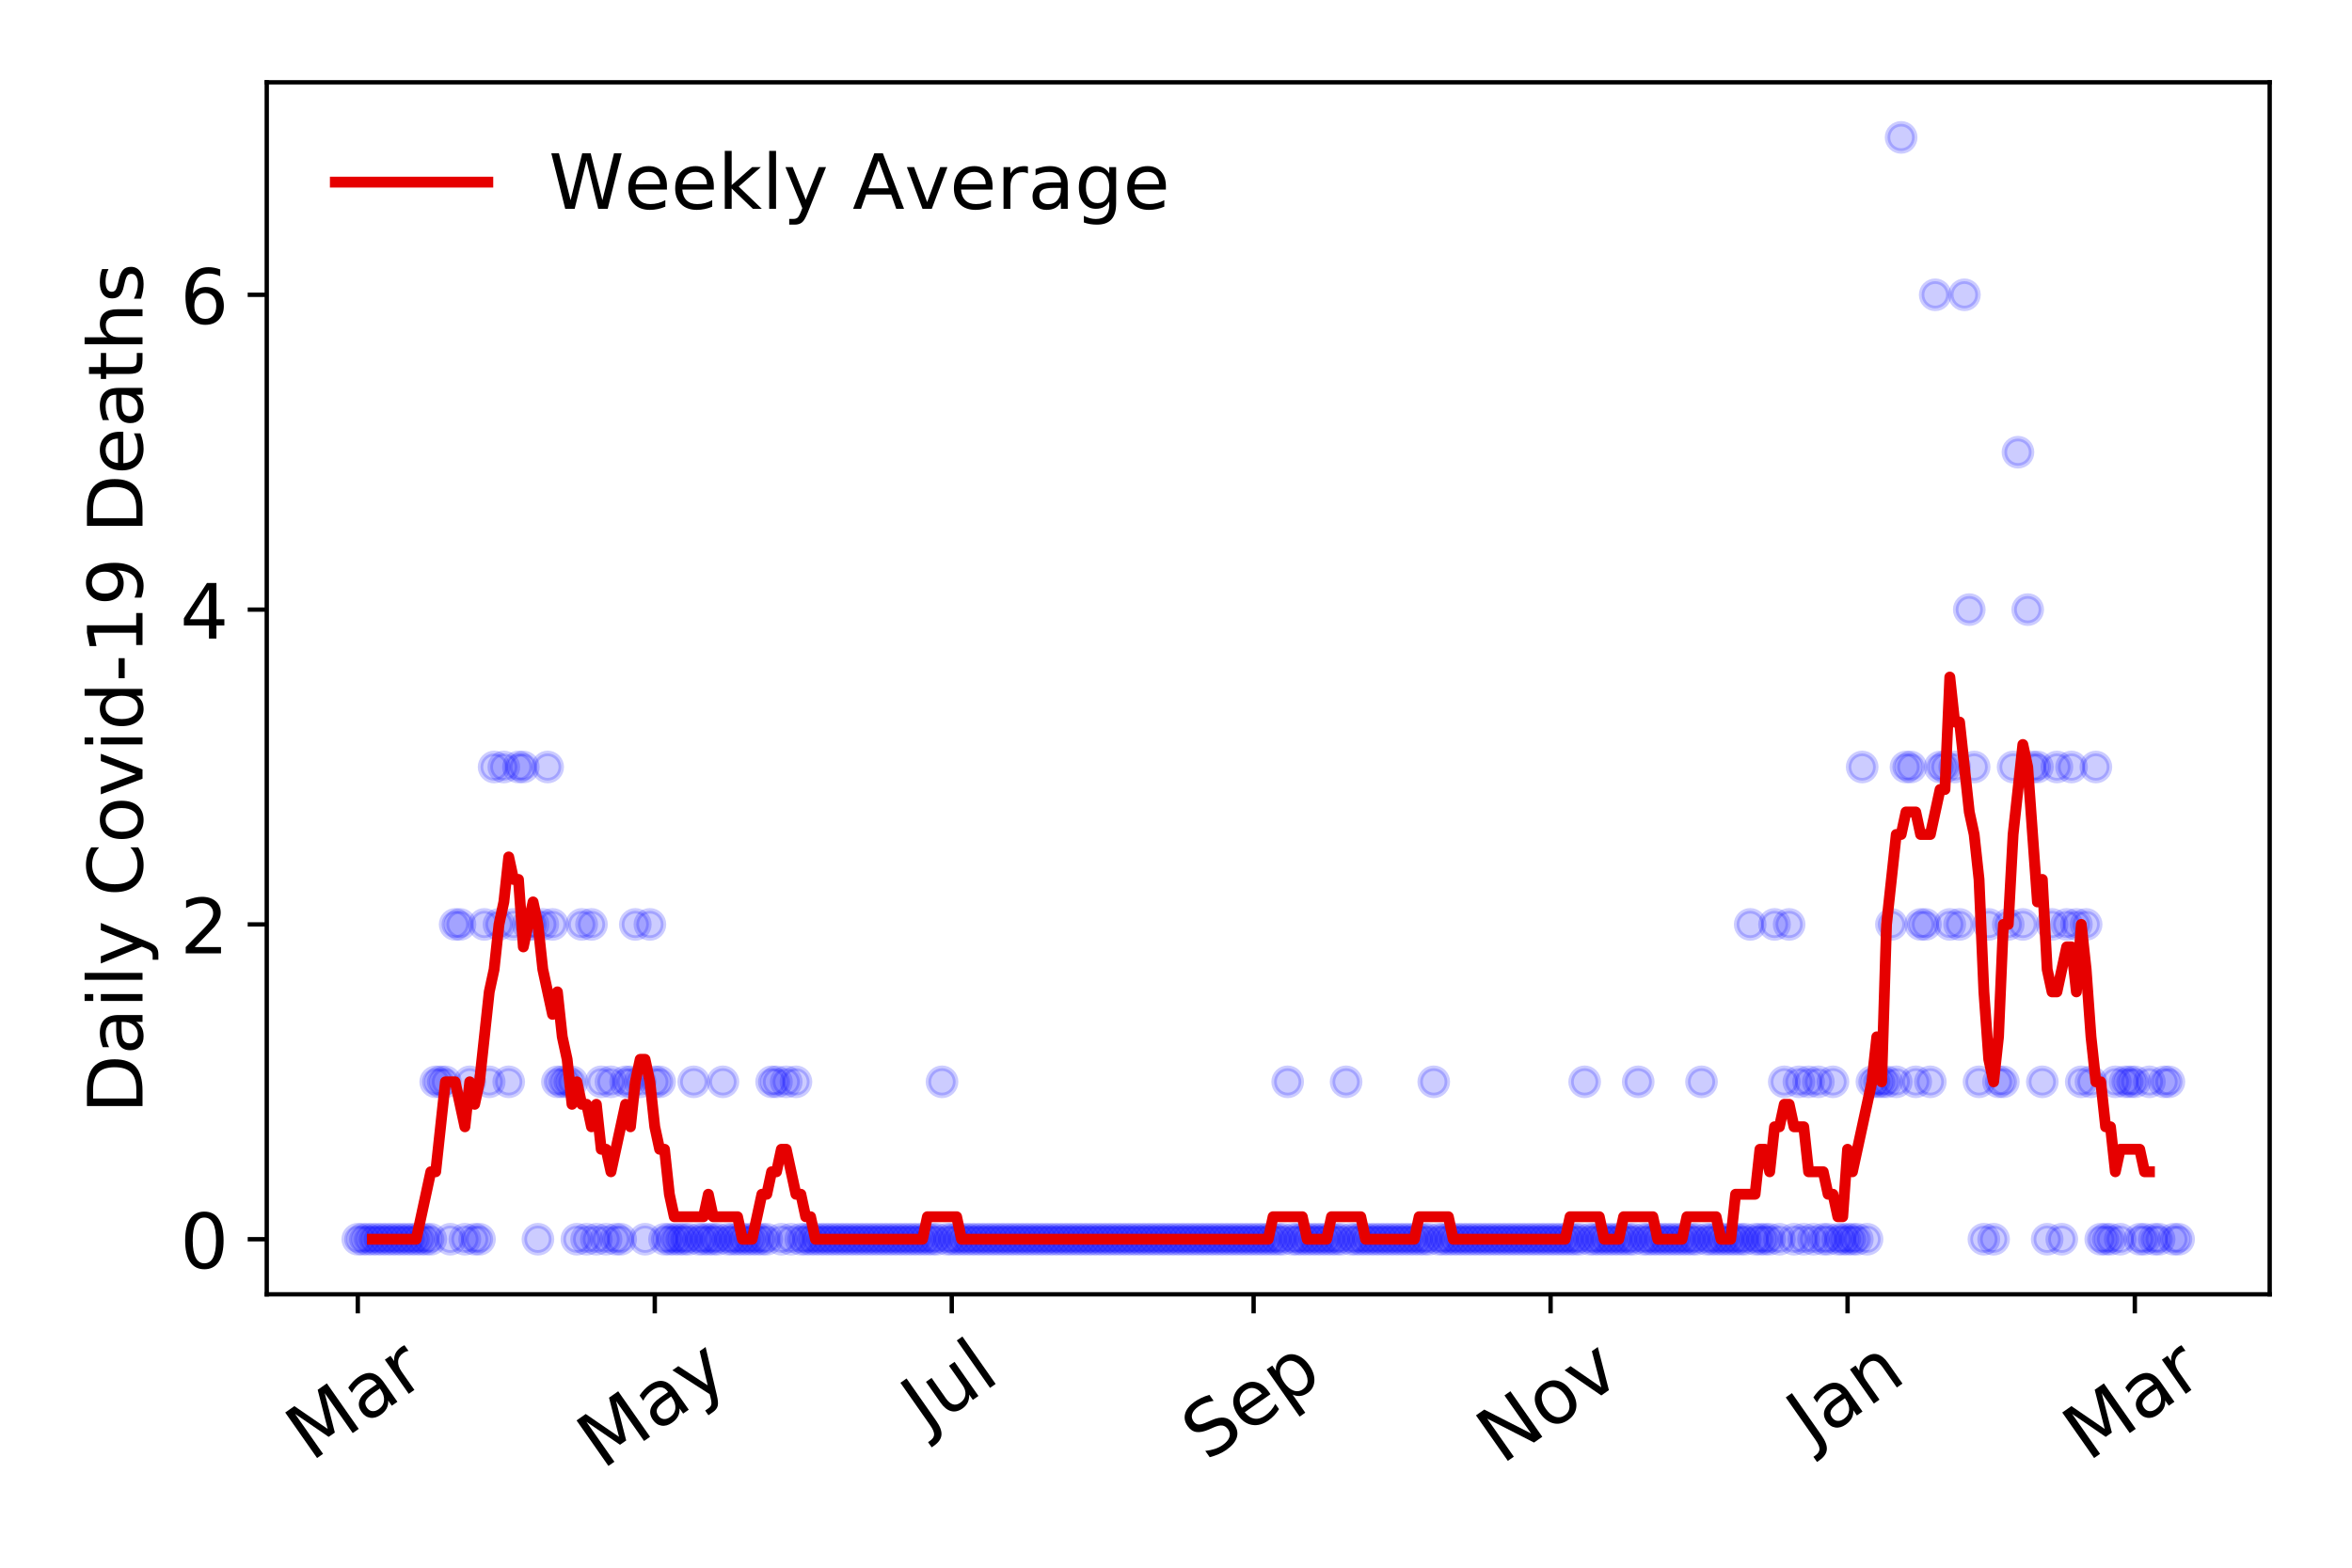 <?xml version="1.0" encoding="utf-8" standalone="no"?>
<!DOCTYPE svg PUBLIC "-//W3C//DTD SVG 1.1//EN"
  "http://www.w3.org/Graphics/SVG/1.1/DTD/svg11.dtd">
<!-- Created with matplotlib (https://matplotlib.org/) -->
<svg height="288pt" version="1.1" viewBox="0 0 432 288" width="432pt" xmlns="http://www.w3.org/2000/svg" xmlns:xlink="http://www.w3.org/1999/xlink">
 <defs>
  <style type="text/css">
*{stroke-linecap:butt;stroke-linejoin:round;}
  </style>
 </defs>
 <g id="figure_1">
  <g id="patch_1">
   <path d="M 0 288 
L 432 288 
L 432 0 
L 0 0 
z
" style="fill:#ffffff;"/>
  </g>
  <g id="axes_1">
   <g id="patch_2">
    <path d="M 48.995 237.778 
L 416.88 237.778 
L 416.88 15.12 
L 48.995 15.12 
z
" style="fill:#ffffff;"/>
   </g>
   <g id="matplotlib.axis_1">
    <g id="xtick_1">
     <g id="line2d_1">
      <defs>
       <path d="M 0 0 
L 0 3.5 
" id="md4b7b2a1ef" style="stroke:#000000;stroke-width:0.8;"/>
      </defs>
      <g>
       <use style="stroke:#000000;stroke-width:0.8;" x="65.717" xlink:href="#md4b7b2a1ef" y="237.778"/>
      </g>
     </g>
     <g id="text_1">
      <!-- Mar -->
      <defs>
       <path d="M 9.812 72.906 
L 24.516 72.906 
L 43.109 23.297 
L 61.812 72.906 
L 76.516 72.906 
L 76.516 0 
L 66.891 0 
L 66.891 64.016 
L 48.094 14.016 
L 38.188 14.016 
L 19.391 64.016 
L 19.391 0 
L 9.812 0 
z
" id="DejaVuSans-77"/>
       <path d="M 34.281 27.484 
Q 23.391 27.484 19.188 25 
Q 14.984 22.516 14.984 16.5 
Q 14.984 11.719 18.141 8.906 
Q 21.297 6.109 26.703 6.109 
Q 34.188 6.109 38.703 11.406 
Q 43.219 16.703 43.219 25.484 
L 43.219 27.484 
z
M 52.203 31.203 
L 52.203 0 
L 43.219 0 
L 43.219 8.297 
Q 40.141 3.328 35.547 0.953 
Q 30.953 -1.422 24.312 -1.422 
Q 15.922 -1.422 10.953 3.297 
Q 6 8.016 6 15.922 
Q 6 25.141 12.172 29.828 
Q 18.359 34.516 30.609 34.516 
L 43.219 34.516 
L 43.219 35.406 
Q 43.219 41.609 39.141 45 
Q 35.062 48.391 27.688 48.391 
Q 23 48.391 18.547 47.266 
Q 14.109 46.141 10.016 43.891 
L 10.016 52.203 
Q 14.938 54.109 19.578 55.047 
Q 24.219 56 28.609 56 
Q 40.484 56 46.344 49.844 
Q 52.203 43.703 52.203 31.203 
z
" id="DejaVuSans-97"/>
       <path d="M 41.109 46.297 
Q 39.594 47.172 37.812 47.578 
Q 36.031 48 33.891 48 
Q 26.266 48 22.188 43.047 
Q 18.109 38.094 18.109 28.812 
L 18.109 0 
L 9.078 0 
L 9.078 54.688 
L 18.109 54.688 
L 18.109 46.188 
Q 20.953 51.172 25.484 53.578 
Q 30.031 56 36.531 56 
Q 37.453 56 38.578 55.875 
Q 39.703 55.766 41.062 55.516 
z
" id="DejaVuSans-114"/>
      </defs>
      <g transform="translate(57.114 268.643)rotate(-35)scale(0.14 -0.14)">
       <use xlink:href="#DejaVuSans-77"/>
       <use x="86.279" xlink:href="#DejaVuSans-97"/>
       <use x="147.559" xlink:href="#DejaVuSans-114"/>
      </g>
     </g>
    </g>
    <g id="xtick_2">
     <g id="line2d_2">
      <g>
       <use style="stroke:#000000;stroke-width:0.8;" x="120.265" xlink:href="#md4b7b2a1ef" y="237.778"/>
      </g>
     </g>
     <g id="text_2">
      <!-- May -->
      <defs>
       <path d="M 32.172 -5.078 
Q 28.375 -14.844 24.75 -17.812 
Q 21.141 -20.797 15.094 -20.797 
L 7.906 -20.797 
L 7.906 -13.281 
L 13.188 -13.281 
Q 16.891 -13.281 18.938 -11.516 
Q 21 -9.766 23.484 -3.219 
L 25.094 0.875 
L 2.984 54.688 
L 12.5 54.688 
L 29.594 11.922 
L 46.688 54.688 
L 56.203 54.688 
z
" id="DejaVuSans-121"/>
      </defs>
      <g transform="translate(110.626 270.094)rotate(-35)scale(0.14 -0.14)">
       <use xlink:href="#DejaVuSans-77"/>
       <use x="86.279" xlink:href="#DejaVuSans-97"/>
       <use x="147.559" xlink:href="#DejaVuSans-121"/>
      </g>
     </g>
    </g>
    <g id="xtick_3">
     <g id="line2d_3">
      <g>
       <use style="stroke:#000000;stroke-width:0.8;" x="174.813" xlink:href="#md4b7b2a1ef" y="237.778"/>
      </g>
     </g>
     <g id="text_3">
      <!-- Jul -->
      <defs>
       <path d="M 9.812 72.906 
L 19.672 72.906 
L 19.672 5.078 
Q 19.672 -8.109 14.672 -14.062 
Q 9.672 -20.016 -1.422 -20.016 
L -5.172 -20.016 
L -5.172 -11.719 
L -2.094 -11.719 
Q 4.438 -11.719 7.125 -8.047 
Q 9.812 -4.391 9.812 5.078 
z
" id="DejaVuSans-74"/>
       <path d="M 8.5 21.578 
L 8.5 54.688 
L 17.484 54.688 
L 17.484 21.922 
Q 17.484 14.156 20.5 10.266 
Q 23.531 6.391 29.594 6.391 
Q 36.859 6.391 41.078 11.031 
Q 45.312 15.672 45.312 23.688 
L 45.312 54.688 
L 54.297 54.688 
L 54.297 0 
L 45.312 0 
L 45.312 8.406 
Q 42.047 3.422 37.719 1 
Q 33.406 -1.422 27.688 -1.422 
Q 18.266 -1.422 13.375 4.438 
Q 8.5 10.297 8.5 21.578 
z
M 31.109 56 
z
" id="DejaVuSans-117"/>
       <path d="M 9.422 75.984 
L 18.406 75.984 
L 18.406 0 
L 9.422 0 
z
" id="DejaVuSans-108"/>
      </defs>
      <g transform="translate(170.11 263.181)rotate(-35)scale(0.14 -0.14)">
       <use xlink:href="#DejaVuSans-74"/>
       <use x="29.492" xlink:href="#DejaVuSans-117"/>
       <use x="92.871" xlink:href="#DejaVuSans-108"/>
      </g>
     </g>
    </g>
    <g id="xtick_4">
     <g id="line2d_4">
      <g>
       <use style="stroke:#000000;stroke-width:0.8;" x="230.255" xlink:href="#md4b7b2a1ef" y="237.778"/>
      </g>
     </g>
     <g id="text_4">
      <!-- Sep -->
      <defs>
       <path d="M 53.516 70.516 
L 53.516 60.891 
Q 47.906 63.578 42.922 64.891 
Q 37.938 66.219 33.297 66.219 
Q 25.25 66.219 20.875 63.094 
Q 16.5 59.969 16.5 54.203 
Q 16.5 49.359 19.406 46.891 
Q 22.312 44.438 30.422 42.922 
L 36.375 41.703 
Q 47.406 39.594 52.656 34.297 
Q 57.906 29 57.906 20.125 
Q 57.906 9.516 50.797 4.047 
Q 43.703 -1.422 29.984 -1.422 
Q 24.812 -1.422 18.969 -0.25 
Q 13.141 0.922 6.891 3.219 
L 6.891 13.375 
Q 12.891 10.016 18.656 8.297 
Q 24.422 6.594 29.984 6.594 
Q 38.422 6.594 43.016 9.906 
Q 47.609 13.234 47.609 19.391 
Q 47.609 24.75 44.312 27.781 
Q 41.016 30.812 33.5 32.328 
L 27.484 33.5 
Q 16.453 35.688 11.516 40.375 
Q 6.594 45.062 6.594 53.422 
Q 6.594 63.094 13.406 68.656 
Q 20.219 74.219 32.172 74.219 
Q 37.312 74.219 42.625 73.281 
Q 47.953 72.359 53.516 70.516 
z
" id="DejaVuSans-83"/>
       <path d="M 56.203 29.594 
L 56.203 25.203 
L 14.891 25.203 
Q 15.484 15.922 20.484 11.062 
Q 25.484 6.203 34.422 6.203 
Q 39.594 6.203 44.453 7.469 
Q 49.312 8.734 54.109 11.281 
L 54.109 2.781 
Q 49.266 0.734 44.188 -0.344 
Q 39.109 -1.422 33.891 -1.422 
Q 20.797 -1.422 13.156 6.188 
Q 5.516 13.812 5.516 26.812 
Q 5.516 40.234 12.766 48.109 
Q 20.016 56 32.328 56 
Q 43.359 56 49.781 48.891 
Q 56.203 41.797 56.203 29.594 
z
M 47.219 32.234 
Q 47.125 39.594 43.094 43.984 
Q 39.062 48.391 32.422 48.391 
Q 24.906 48.391 20.391 44.141 
Q 15.875 39.891 15.188 32.172 
z
" id="DejaVuSans-101"/>
       <path d="M 18.109 8.203 
L 18.109 -20.797 
L 9.078 -20.797 
L 9.078 54.688 
L 18.109 54.688 
L 18.109 46.391 
Q 20.953 51.266 25.266 53.625 
Q 29.594 56 35.594 56 
Q 45.562 56 51.781 48.094 
Q 58.016 40.188 58.016 27.297 
Q 58.016 14.406 51.781 6.484 
Q 45.562 -1.422 35.594 -1.422 
Q 29.594 -1.422 25.266 0.953 
Q 20.953 3.328 18.109 8.203 
z
M 48.688 27.297 
Q 48.688 37.203 44.609 42.844 
Q 40.531 48.484 33.406 48.484 
Q 26.266 48.484 22.188 42.844 
Q 18.109 37.203 18.109 27.297 
Q 18.109 17.391 22.188 11.75 
Q 26.266 6.109 33.406 6.109 
Q 40.531 6.109 44.609 11.75 
Q 48.688 17.391 48.688 27.297 
z
" id="DejaVuSans-112"/>
      </defs>
      <g transform="translate(221.662 268.629)rotate(-35)scale(0.14 -0.14)">
       <use xlink:href="#DejaVuSans-83"/>
       <use x="63.477" xlink:href="#DejaVuSans-101"/>
       <use x="125" xlink:href="#DejaVuSans-112"/>
      </g>
     </g>
    </g>
    <g id="xtick_5">
     <g id="line2d_5">
      <g>
       <use style="stroke:#000000;stroke-width:0.8;" x="284.803" xlink:href="#md4b7b2a1ef" y="237.778"/>
      </g>
     </g>
     <g id="text_5">
      <!-- Nov -->
      <defs>
       <path d="M 9.812 72.906 
L 23.094 72.906 
L 55.422 11.922 
L 55.422 72.906 
L 64.984 72.906 
L 64.984 0 
L 51.703 0 
L 19.391 60.984 
L 19.391 0 
L 9.812 0 
z
" id="DejaVuSans-78"/>
       <path d="M 30.609 48.391 
Q 23.391 48.391 19.188 42.75 
Q 14.984 37.109 14.984 27.297 
Q 14.984 17.484 19.156 11.844 
Q 23.344 6.203 30.609 6.203 
Q 37.797 6.203 41.984 11.859 
Q 46.188 17.531 46.188 27.297 
Q 46.188 37.016 41.984 42.703 
Q 37.797 48.391 30.609 48.391 
z
M 30.609 56 
Q 42.328 56 49.016 48.375 
Q 55.719 40.766 55.719 27.297 
Q 55.719 13.875 49.016 6.219 
Q 42.328 -1.422 30.609 -1.422 
Q 18.844 -1.422 12.172 6.219 
Q 5.516 13.875 5.516 27.297 
Q 5.516 40.766 12.172 48.375 
Q 18.844 56 30.609 56 
z
" id="DejaVuSans-111"/>
       <path d="M 2.984 54.688 
L 12.5 54.688 
L 29.594 8.797 
L 46.688 54.688 
L 56.203 54.688 
L 35.688 0 
L 23.484 0 
z
" id="DejaVuSans-118"/>
      </defs>
      <g transform="translate(275.826 269.166)rotate(-35)scale(0.14 -0.14)">
       <use xlink:href="#DejaVuSans-78"/>
       <use x="74.805" xlink:href="#DejaVuSans-111"/>
       <use x="135.986" xlink:href="#DejaVuSans-118"/>
      </g>
     </g>
    </g>
    <g id="xtick_6">
     <g id="line2d_6">
      <g>
       <use style="stroke:#000000;stroke-width:0.8;" x="339.351" xlink:href="#md4b7b2a1ef" y="237.778"/>
      </g>
     </g>
     <g id="text_6">
      <!-- Jan -->
      <defs>
       <path d="M 54.891 33.016 
L 54.891 0 
L 45.906 0 
L 45.906 32.719 
Q 45.906 40.484 42.875 44.328 
Q 39.844 48.188 33.797 48.188 
Q 26.516 48.188 22.312 43.547 
Q 18.109 38.922 18.109 30.906 
L 18.109 0 
L 9.078 0 
L 9.078 54.688 
L 18.109 54.688 
L 18.109 46.188 
Q 21.344 51.125 25.703 53.562 
Q 30.078 56 35.797 56 
Q 45.219 56 50.047 50.172 
Q 54.891 44.344 54.891 33.016 
z
" id="DejaVuSans-110"/>
      </defs>
      <g transform="translate(332.727 265.871)rotate(-35)scale(0.14 -0.14)">
       <use xlink:href="#DejaVuSans-74"/>
       <use x="29.492" xlink:href="#DejaVuSans-97"/>
       <use x="90.771" xlink:href="#DejaVuSans-110"/>
      </g>
     </g>
    </g>
    <g id="xtick_7">
     <g id="line2d_7">
      <g>
       <use style="stroke:#000000;stroke-width:0.8;" x="392.11" xlink:href="#md4b7b2a1ef" y="237.778"/>
      </g>
     </g>
     <g id="text_7">
      <!-- Mar -->
      <g transform="translate(383.507 268.643)rotate(-35)scale(0.14 -0.14)">
       <use xlink:href="#DejaVuSans-77"/>
       <use x="86.279" xlink:href="#DejaVuSans-97"/>
       <use x="147.559" xlink:href="#DejaVuSans-114"/>
      </g>
     </g>
    </g>
   </g>
   <g id="matplotlib.axis_2">
    <g id="ytick_1">
     <g id="line2d_8">
      <defs>
       <path d="M 0 0 
L -3.5 0 
" id="mb04321fef0" style="stroke:#000000;stroke-width:0.8;"/>
      </defs>
      <g>
       <use style="stroke:#000000;stroke-width:0.8;" x="48.995" xlink:href="#mb04321fef0" y="227.657"/>
      </g>
     </g>
     <g id="text_8">
      <!-- 0 -->
      <defs>
       <path d="M 31.781 66.406 
Q 24.172 66.406 20.328 58.906 
Q 16.5 51.422 16.5 36.375 
Q 16.5 21.391 20.328 13.891 
Q 24.172 6.391 31.781 6.391 
Q 39.453 6.391 43.281 13.891 
Q 47.125 21.391 47.125 36.375 
Q 47.125 51.422 43.281 58.906 
Q 39.453 66.406 31.781 66.406 
z
M 31.781 74.219 
Q 44.047 74.219 50.516 64.516 
Q 56.984 54.828 56.984 36.375 
Q 56.984 17.969 50.516 8.266 
Q 44.047 -1.422 31.781 -1.422 
Q 19.531 -1.422 13.062 8.266 
Q 6.594 17.969 6.594 36.375 
Q 6.594 54.828 13.062 64.516 
Q 19.531 74.219 31.781 74.219 
z
" id="DejaVuSans-48"/>
      </defs>
      <g transform="translate(33.087 232.976)scale(0.14 -0.14)">
       <use xlink:href="#DejaVuSans-48"/>
      </g>
     </g>
    </g>
    <g id="ytick_2">
     <g id="line2d_9">
      <g>
       <use style="stroke:#000000;stroke-width:0.8;" x="48.995" xlink:href="#mb04321fef0" y="169.824"/>
      </g>
     </g>
     <g id="text_9">
      <!-- 2 -->
      <defs>
       <path d="M 19.188 8.297 
L 53.609 8.297 
L 53.609 0 
L 7.328 0 
L 7.328 8.297 
Q 12.938 14.109 22.625 23.891 
Q 32.328 33.688 34.812 36.531 
Q 39.547 41.844 41.422 45.531 
Q 43.312 49.219 43.312 52.781 
Q 43.312 58.594 39.234 62.25 
Q 35.156 65.922 28.609 65.922 
Q 23.969 65.922 18.812 64.312 
Q 13.672 62.703 7.812 59.422 
L 7.812 69.391 
Q 13.766 71.781 18.938 73 
Q 24.125 74.219 28.422 74.219 
Q 39.75 74.219 46.484 68.547 
Q 53.219 62.891 53.219 53.422 
Q 53.219 48.922 51.531 44.891 
Q 49.859 40.875 45.406 35.406 
Q 44.188 33.984 37.641 27.219 
Q 31.109 20.453 19.188 8.297 
z
" id="DejaVuSans-50"/>
      </defs>
      <g transform="translate(33.087 175.143)scale(0.14 -0.14)">
       <use xlink:href="#DejaVuSans-50"/>
      </g>
     </g>
    </g>
    <g id="ytick_3">
     <g id="line2d_10">
      <g>
       <use style="stroke:#000000;stroke-width:0.8;" x="48.995" xlink:href="#mb04321fef0" y="111.991"/>
      </g>
     </g>
     <g id="text_10">
      <!-- 4 -->
      <defs>
       <path d="M 37.797 64.312 
L 12.891 25.391 
L 37.797 25.391 
z
M 35.203 72.906 
L 47.609 72.906 
L 47.609 25.391 
L 58.016 25.391 
L 58.016 17.188 
L 47.609 17.188 
L 47.609 0 
L 37.797 0 
L 37.797 17.188 
L 4.891 17.188 
L 4.891 26.703 
z
" id="DejaVuSans-52"/>
      </defs>
      <g transform="translate(33.087 117.31)scale(0.14 -0.14)">
       <use xlink:href="#DejaVuSans-52"/>
      </g>
     </g>
    </g>
    <g id="ytick_4">
     <g id="line2d_11">
      <g>
       <use style="stroke:#000000;stroke-width:0.8;" x="48.995" xlink:href="#mb04321fef0" y="54.157"/>
      </g>
     </g>
     <g id="text_11">
      <!-- 6 -->
      <defs>
       <path d="M 33.016 40.375 
Q 26.375 40.375 22.484 35.828 
Q 18.609 31.297 18.609 23.391 
Q 18.609 15.531 22.484 10.953 
Q 26.375 6.391 33.016 6.391 
Q 39.656 6.391 43.531 10.953 
Q 47.406 15.531 47.406 23.391 
Q 47.406 31.297 43.531 35.828 
Q 39.656 40.375 33.016 40.375 
z
M 52.594 71.297 
L 52.594 62.312 
Q 48.875 64.062 45.094 64.984 
Q 41.312 65.922 37.594 65.922 
Q 27.828 65.922 22.672 59.328 
Q 17.531 52.734 16.797 39.406 
Q 19.672 43.656 24.016 45.922 
Q 28.375 48.188 33.594 48.188 
Q 44.578 48.188 50.953 41.516 
Q 57.328 34.859 57.328 23.391 
Q 57.328 12.156 50.688 5.359 
Q 44.047 -1.422 33.016 -1.422 
Q 20.359 -1.422 13.672 8.266 
Q 6.984 17.969 6.984 36.375 
Q 6.984 53.656 15.188 63.938 
Q 23.391 74.219 37.203 74.219 
Q 40.922 74.219 44.703 73.484 
Q 48.484 72.75 52.594 71.297 
z
" id="DejaVuSans-54"/>
      </defs>
      <g transform="translate(33.087 59.476)scale(0.14 -0.14)">
       <use xlink:href="#DejaVuSans-54"/>
      </g>
     </g>
    </g>
    <g id="text_12">
     <!-- Daily Covid-19 Deaths -->
     <defs>
      <path d="M 19.672 64.797 
L 19.672 8.109 
L 31.594 8.109 
Q 46.688 8.109 53.688 14.938 
Q 60.688 21.781 60.688 36.531 
Q 60.688 51.172 53.688 57.984 
Q 46.688 64.797 31.594 64.797 
z
M 9.812 72.906 
L 30.078 72.906 
Q 51.266 72.906 61.172 64.094 
Q 71.094 55.281 71.094 36.531 
Q 71.094 17.672 61.125 8.828 
Q 51.172 0 30.078 0 
L 9.812 0 
z
" id="DejaVuSans-68"/>
      <path d="M 9.422 54.688 
L 18.406 54.688 
L 18.406 0 
L 9.422 0 
z
M 9.422 75.984 
L 18.406 75.984 
L 18.406 64.594 
L 9.422 64.594 
z
" id="DejaVuSans-105"/>
      <path id="DejaVuSans-32"/>
      <path d="M 64.406 67.281 
L 64.406 56.891 
Q 59.422 61.531 53.781 63.812 
Q 48.141 66.109 41.797 66.109 
Q 29.297 66.109 22.656 58.469 
Q 16.016 50.828 16.016 36.375 
Q 16.016 21.969 22.656 14.328 
Q 29.297 6.688 41.797 6.688 
Q 48.141 6.688 53.781 8.984 
Q 59.422 11.281 64.406 15.922 
L 64.406 5.609 
Q 59.234 2.094 53.438 0.328 
Q 47.656 -1.422 41.219 -1.422 
Q 24.656 -1.422 15.125 8.703 
Q 5.609 18.844 5.609 36.375 
Q 5.609 53.953 15.125 64.078 
Q 24.656 74.219 41.219 74.219 
Q 47.75 74.219 53.531 72.484 
Q 59.328 70.75 64.406 67.281 
z
" id="DejaVuSans-67"/>
      <path d="M 45.406 46.391 
L 45.406 75.984 
L 54.391 75.984 
L 54.391 0 
L 45.406 0 
L 45.406 8.203 
Q 42.578 3.328 38.25 0.953 
Q 33.938 -1.422 27.875 -1.422 
Q 17.969 -1.422 11.734 6.484 
Q 5.516 14.406 5.516 27.297 
Q 5.516 40.188 11.734 48.094 
Q 17.969 56 27.875 56 
Q 33.938 56 38.25 53.625 
Q 42.578 51.266 45.406 46.391 
z
M 14.797 27.297 
Q 14.797 17.391 18.875 11.75 
Q 22.953 6.109 30.078 6.109 
Q 37.203 6.109 41.297 11.75 
Q 45.406 17.391 45.406 27.297 
Q 45.406 37.203 41.297 42.844 
Q 37.203 48.484 30.078 48.484 
Q 22.953 48.484 18.875 42.844 
Q 14.797 37.203 14.797 27.297 
z
" id="DejaVuSans-100"/>
      <path d="M 4.891 31.391 
L 31.203 31.391 
L 31.203 23.391 
L 4.891 23.391 
z
" id="DejaVuSans-45"/>
      <path d="M 12.406 8.297 
L 28.516 8.297 
L 28.516 63.922 
L 10.984 60.406 
L 10.984 69.391 
L 28.422 72.906 
L 38.281 72.906 
L 38.281 8.297 
L 54.391 8.297 
L 54.391 0 
L 12.406 0 
z
" id="DejaVuSans-49"/>
      <path d="M 10.984 1.516 
L 10.984 10.5 
Q 14.703 8.734 18.5 7.812 
Q 22.312 6.891 25.984 6.891 
Q 35.75 6.891 40.891 13.453 
Q 46.047 20.016 46.781 33.406 
Q 43.953 29.203 39.594 26.953 
Q 35.25 24.703 29.984 24.703 
Q 19.047 24.703 12.672 31.312 
Q 6.297 37.938 6.297 49.422 
Q 6.297 60.641 12.938 67.422 
Q 19.578 74.219 30.609 74.219 
Q 43.266 74.219 49.922 64.516 
Q 56.594 54.828 56.594 36.375 
Q 56.594 19.141 48.406 8.859 
Q 40.234 -1.422 26.422 -1.422 
Q 22.703 -1.422 18.891 -0.688 
Q 15.094 0.047 10.984 1.516 
z
M 30.609 32.422 
Q 37.25 32.422 41.125 36.953 
Q 45.016 41.5 45.016 49.422 
Q 45.016 57.281 41.125 61.844 
Q 37.25 66.406 30.609 66.406 
Q 23.969 66.406 20.094 61.844 
Q 16.219 57.281 16.219 49.422 
Q 16.219 41.5 20.094 36.953 
Q 23.969 32.422 30.609 32.422 
z
" id="DejaVuSans-57"/>
      <path d="M 18.312 70.219 
L 18.312 54.688 
L 36.812 54.688 
L 36.812 47.703 
L 18.312 47.703 
L 18.312 18.016 
Q 18.312 11.328 20.141 9.422 
Q 21.969 7.516 27.594 7.516 
L 36.812 7.516 
L 36.812 0 
L 27.594 0 
Q 17.188 0 13.234 3.875 
Q 9.281 7.766 9.281 18.016 
L 9.281 47.703 
L 2.688 47.703 
L 2.688 54.688 
L 9.281 54.688 
L 9.281 70.219 
z
" id="DejaVuSans-116"/>
      <path d="M 54.891 33.016 
L 54.891 0 
L 45.906 0 
L 45.906 32.719 
Q 45.906 40.484 42.875 44.328 
Q 39.844 48.188 33.797 48.188 
Q 26.516 48.188 22.312 43.547 
Q 18.109 38.922 18.109 30.906 
L 18.109 0 
L 9.078 0 
L 9.078 75.984 
L 18.109 75.984 
L 18.109 46.188 
Q 21.344 51.125 25.703 53.562 
Q 30.078 56 35.797 56 
Q 45.219 56 50.047 50.172 
Q 54.891 44.344 54.891 33.016 
z
" id="DejaVuSans-104"/>
      <path d="M 44.281 53.078 
L 44.281 44.578 
Q 40.484 46.531 36.375 47.5 
Q 32.281 48.484 27.875 48.484 
Q 21.188 48.484 17.844 46.438 
Q 14.5 44.391 14.5 40.281 
Q 14.5 37.156 16.891 35.375 
Q 19.281 33.594 26.516 31.984 
L 29.594 31.297 
Q 39.156 29.25 43.188 25.516 
Q 47.219 21.781 47.219 15.094 
Q 47.219 7.469 41.188 3.016 
Q 35.156 -1.422 24.609 -1.422 
Q 20.219 -1.422 15.453 -0.562 
Q 10.688 0.297 5.422 2 
L 5.422 11.281 
Q 10.406 8.688 15.234 7.391 
Q 20.062 6.109 24.812 6.109 
Q 31.156 6.109 34.562 8.281 
Q 37.984 10.453 37.984 14.406 
Q 37.984 18.062 35.516 20.016 
Q 33.062 21.969 24.703 23.781 
L 21.578 24.516 
Q 13.234 26.266 9.516 29.906 
Q 5.812 33.547 5.812 39.891 
Q 5.812 47.609 11.281 51.797 
Q 16.75 56 26.812 56 
Q 31.781 56 36.172 55.266 
Q 40.578 54.547 44.281 53.078 
z
" id="DejaVuSans-115"/>
     </defs>
     <g transform="translate(26.176 204.56)rotate(-90)scale(0.14 -0.14)">
      <use xlink:href="#DejaVuSans-68"/>
      <use x="77.002" xlink:href="#DejaVuSans-97"/>
      <use x="138.281" xlink:href="#DejaVuSans-105"/>
      <use x="166.064" xlink:href="#DejaVuSans-108"/>
      <use x="193.848" xlink:href="#DejaVuSans-121"/>
      <use x="253.027" xlink:href="#DejaVuSans-32"/>
      <use x="284.814" xlink:href="#DejaVuSans-67"/>
      <use x="354.639" xlink:href="#DejaVuSans-111"/>
      <use x="415.82" xlink:href="#DejaVuSans-118"/>
      <use x="475" xlink:href="#DejaVuSans-105"/>
      <use x="502.783" xlink:href="#DejaVuSans-100"/>
      <use x="566.26" xlink:href="#DejaVuSans-45"/>
      <use x="602.344" xlink:href="#DejaVuSans-49"/>
      <use x="665.967" xlink:href="#DejaVuSans-57"/>
      <use x="729.59" xlink:href="#DejaVuSans-32"/>
      <use x="761.377" xlink:href="#DejaVuSans-68"/>
      <use x="838.379" xlink:href="#DejaVuSans-101"/>
      <use x="899.902" xlink:href="#DejaVuSans-97"/>
      <use x="961.182" xlink:href="#DejaVuSans-116"/>
      <use x="1000.391" xlink:href="#DejaVuSans-104"/>
      <use x="1063.77" xlink:href="#DejaVuSans-115"/>
     </g>
    </g>
   </g>
   <g id="line2d_12">
    <defs>
     <path d="M 0 2.5 
C 0.663 2.5 1.299 2.237 1.768 1.768 
C 2.237 1.299 2.5 0.663 2.5 0 
C 2.5 -0.663 2.237 -1.299 1.768 -1.768 
C 1.299 -2.237 0.663 -2.5 0 -2.5 
C -0.663 -2.5 -1.299 -2.237 -1.768 -1.768 
C -2.237 -1.299 -2.5 -0.663 -2.5 0 
C -2.5 0.663 -2.237 1.299 -1.768 1.768 
C -1.299 2.237 -0.663 2.5 0 2.5 
z
" id="mf4a521f36e" style="stroke:#0000ff;stroke-opacity:0.2;"/>
    </defs>
    <g clip-path="url(#pffa1b57d27)">
     <use style="fill:#0000ff;fill-opacity:0.2;stroke:#0000ff;stroke-opacity:0.2;" x="65.717" xlink:href="#mf4a521f36e" y="227.657"/>
     <use style="fill:#0000ff;fill-opacity:0.2;stroke:#0000ff;stroke-opacity:0.2;" x="66.611" xlink:href="#mf4a521f36e" y="227.657"/>
     <use style="fill:#0000ff;fill-opacity:0.2;stroke:#0000ff;stroke-opacity:0.2;" x="67.505" xlink:href="#mf4a521f36e" y="227.657"/>
     <use style="fill:#0000ff;fill-opacity:0.2;stroke:#0000ff;stroke-opacity:0.2;" x="68.4" xlink:href="#mf4a521f36e" y="227.657"/>
     <use style="fill:#0000ff;fill-opacity:0.2;stroke:#0000ff;stroke-opacity:0.2;" x="69.294" xlink:href="#mf4a521f36e" y="227.657"/>
     <use style="fill:#0000ff;fill-opacity:0.2;stroke:#0000ff;stroke-opacity:0.2;" x="70.188" xlink:href="#mf4a521f36e" y="227.657"/>
     <use style="fill:#0000ff;fill-opacity:0.2;stroke:#0000ff;stroke-opacity:0.2;" x="71.082" xlink:href="#mf4a521f36e" y="227.657"/>
     <use style="fill:#0000ff;fill-opacity:0.2;stroke:#0000ff;stroke-opacity:0.2;" x="71.977" xlink:href="#mf4a521f36e" y="227.657"/>
     <use style="fill:#0000ff;fill-opacity:0.2;stroke:#0000ff;stroke-opacity:0.2;" x="72.871" xlink:href="#mf4a521f36e" y="227.657"/>
     <use style="fill:#0000ff;fill-opacity:0.2;stroke:#0000ff;stroke-opacity:0.2;" x="73.765" xlink:href="#mf4a521f36e" y="227.657"/>
     <use style="fill:#0000ff;fill-opacity:0.2;stroke:#0000ff;stroke-opacity:0.2;" x="74.659" xlink:href="#mf4a521f36e" y="227.657"/>
     <use style="fill:#0000ff;fill-opacity:0.2;stroke:#0000ff;stroke-opacity:0.2;" x="75.554" xlink:href="#mf4a521f36e" y="227.657"/>
     <use style="fill:#0000ff;fill-opacity:0.2;stroke:#0000ff;stroke-opacity:0.2;" x="76.448" xlink:href="#mf4a521f36e" y="227.657"/>
     <use style="fill:#0000ff;fill-opacity:0.2;stroke:#0000ff;stroke-opacity:0.2;" x="77.342" xlink:href="#mf4a521f36e" y="227.657"/>
     <use style="fill:#0000ff;fill-opacity:0.2;stroke:#0000ff;stroke-opacity:0.2;" x="78.236" xlink:href="#mf4a521f36e" y="227.657"/>
     <use style="fill:#0000ff;fill-opacity:0.2;stroke:#0000ff;stroke-opacity:0.2;" x="79.13" xlink:href="#mf4a521f36e" y="227.657"/>
     <use style="fill:#0000ff;fill-opacity:0.2;stroke:#0000ff;stroke-opacity:0.2;" x="80.025" xlink:href="#mf4a521f36e" y="198.741"/>
     <use style="fill:#0000ff;fill-opacity:0.2;stroke:#0000ff;stroke-opacity:0.2;" x="80.919" xlink:href="#mf4a521f36e" y="198.741"/>
     <use style="fill:#0000ff;fill-opacity:0.2;stroke:#0000ff;stroke-opacity:0.2;" x="81.813" xlink:href="#mf4a521f36e" y="198.741"/>
     <use style="fill:#0000ff;fill-opacity:0.2;stroke:#0000ff;stroke-opacity:0.2;" x="82.707" xlink:href="#mf4a521f36e" y="227.657"/>
     <use style="fill:#0000ff;fill-opacity:0.2;stroke:#0000ff;stroke-opacity:0.2;" x="83.602" xlink:href="#mf4a521f36e" y="169.824"/>
     <use style="fill:#0000ff;fill-opacity:0.2;stroke:#0000ff;stroke-opacity:0.2;" x="84.496" xlink:href="#mf4a521f36e" y="169.824"/>
     <use style="fill:#0000ff;fill-opacity:0.2;stroke:#0000ff;stroke-opacity:0.2;" x="85.39" xlink:href="#mf4a521f36e" y="227.657"/>
     <use style="fill:#0000ff;fill-opacity:0.2;stroke:#0000ff;stroke-opacity:0.2;" x="86.284" xlink:href="#mf4a521f36e" y="198.741"/>
     <use style="fill:#0000ff;fill-opacity:0.2;stroke:#0000ff;stroke-opacity:0.2;" x="87.178" xlink:href="#mf4a521f36e" y="227.657"/>
     <use style="fill:#0000ff;fill-opacity:0.2;stroke:#0000ff;stroke-opacity:0.2;" x="88.073" xlink:href="#mf4a521f36e" y="227.657"/>
     <use style="fill:#0000ff;fill-opacity:0.2;stroke:#0000ff;stroke-opacity:0.2;" x="88.967" xlink:href="#mf4a521f36e" y="169.824"/>
     <use style="fill:#0000ff;fill-opacity:0.2;stroke:#0000ff;stroke-opacity:0.2;" x="89.861" xlink:href="#mf4a521f36e" y="198.741"/>
     <use style="fill:#0000ff;fill-opacity:0.2;stroke:#0000ff;stroke-opacity:0.2;" x="90.755" xlink:href="#mf4a521f36e" y="140.907"/>
     <use style="fill:#0000ff;fill-opacity:0.2;stroke:#0000ff;stroke-opacity:0.2;" x="91.65" xlink:href="#mf4a521f36e" y="169.824"/>
     <use style="fill:#0000ff;fill-opacity:0.2;stroke:#0000ff;stroke-opacity:0.2;" x="92.544" xlink:href="#mf4a521f36e" y="140.907"/>
     <use style="fill:#0000ff;fill-opacity:0.2;stroke:#0000ff;stroke-opacity:0.2;" x="93.438" xlink:href="#mf4a521f36e" y="198.741"/>
     <use style="fill:#0000ff;fill-opacity:0.2;stroke:#0000ff;stroke-opacity:0.2;" x="94.332" xlink:href="#mf4a521f36e" y="169.824"/>
     <use style="fill:#0000ff;fill-opacity:0.2;stroke:#0000ff;stroke-opacity:0.2;" x="95.227" xlink:href="#mf4a521f36e" y="140.907"/>
     <use style="fill:#0000ff;fill-opacity:0.2;stroke:#0000ff;stroke-opacity:0.2;" x="96.121" xlink:href="#mf4a521f36e" y="140.907"/>
     <use style="fill:#0000ff;fill-opacity:0.2;stroke:#0000ff;stroke-opacity:0.2;" x="97.015" xlink:href="#mf4a521f36e" y="169.824"/>
     <use style="fill:#0000ff;fill-opacity:0.2;stroke:#0000ff;stroke-opacity:0.2;" x="97.909" xlink:href="#mf4a521f36e" y="169.824"/>
     <use style="fill:#0000ff;fill-opacity:0.2;stroke:#0000ff;stroke-opacity:0.2;" x="98.803" xlink:href="#mf4a521f36e" y="227.657"/>
     <use style="fill:#0000ff;fill-opacity:0.2;stroke:#0000ff;stroke-opacity:0.2;" x="99.698" xlink:href="#mf4a521f36e" y="169.824"/>
     <use style="fill:#0000ff;fill-opacity:0.2;stroke:#0000ff;stroke-opacity:0.2;" x="100.592" xlink:href="#mf4a521f36e" y="140.907"/>
     <use style="fill:#0000ff;fill-opacity:0.2;stroke:#0000ff;stroke-opacity:0.2;" x="101.486" xlink:href="#mf4a521f36e" y="169.824"/>
     <use style="fill:#0000ff;fill-opacity:0.2;stroke:#0000ff;stroke-opacity:0.2;" x="102.38" xlink:href="#mf4a521f36e" y="198.741"/>
     <use style="fill:#0000ff;fill-opacity:0.2;stroke:#0000ff;stroke-opacity:0.2;" x="103.275" xlink:href="#mf4a521f36e" y="198.741"/>
     <use style="fill:#0000ff;fill-opacity:0.2;stroke:#0000ff;stroke-opacity:0.2;" x="104.169" xlink:href="#mf4a521f36e" y="198.741"/>
     <use style="fill:#0000ff;fill-opacity:0.2;stroke:#0000ff;stroke-opacity:0.2;" x="105.063" xlink:href="#mf4a521f36e" y="198.741"/>
     <use style="fill:#0000ff;fill-opacity:0.2;stroke:#0000ff;stroke-opacity:0.2;" x="105.957" xlink:href="#mf4a521f36e" y="227.657"/>
     <use style="fill:#0000ff;fill-opacity:0.2;stroke:#0000ff;stroke-opacity:0.2;" x="106.851" xlink:href="#mf4a521f36e" y="169.824"/>
     <use style="fill:#0000ff;fill-opacity:0.2;stroke:#0000ff;stroke-opacity:0.2;" x="107.746" xlink:href="#mf4a521f36e" y="227.657"/>
     <use style="fill:#0000ff;fill-opacity:0.2;stroke:#0000ff;stroke-opacity:0.2;" x="108.64" xlink:href="#mf4a521f36e" y="169.824"/>
     <use style="fill:#0000ff;fill-opacity:0.2;stroke:#0000ff;stroke-opacity:0.2;" x="109.534" xlink:href="#mf4a521f36e" y="227.657"/>
     <use style="fill:#0000ff;fill-opacity:0.2;stroke:#0000ff;stroke-opacity:0.2;" x="110.428" xlink:href="#mf4a521f36e" y="198.741"/>
     <use style="fill:#0000ff;fill-opacity:0.2;stroke:#0000ff;stroke-opacity:0.2;" x="111.323" xlink:href="#mf4a521f36e" y="227.657"/>
     <use style="fill:#0000ff;fill-opacity:0.2;stroke:#0000ff;stroke-opacity:0.2;" x="112.217" xlink:href="#mf4a521f36e" y="198.741"/>
     <use style="fill:#0000ff;fill-opacity:0.2;stroke:#0000ff;stroke-opacity:0.2;" x="113.111" xlink:href="#mf4a521f36e" y="227.657"/>
     <use style="fill:#0000ff;fill-opacity:0.2;stroke:#0000ff;stroke-opacity:0.2;" x="114.005" xlink:href="#mf4a521f36e" y="227.657"/>
     <use style="fill:#0000ff;fill-opacity:0.2;stroke:#0000ff;stroke-opacity:0.2;" x="114.9" xlink:href="#mf4a521f36e" y="198.741"/>
     <use style="fill:#0000ff;fill-opacity:0.2;stroke:#0000ff;stroke-opacity:0.2;" x="115.794" xlink:href="#mf4a521f36e" y="198.741"/>
     <use style="fill:#0000ff;fill-opacity:0.2;stroke:#0000ff;stroke-opacity:0.2;" x="116.688" xlink:href="#mf4a521f36e" y="169.824"/>
     <use style="fill:#0000ff;fill-opacity:0.2;stroke:#0000ff;stroke-opacity:0.2;" x="117.582" xlink:href="#mf4a521f36e" y="198.741"/>
     <use style="fill:#0000ff;fill-opacity:0.2;stroke:#0000ff;stroke-opacity:0.2;" x="118.476" xlink:href="#mf4a521f36e" y="227.657"/>
     <use style="fill:#0000ff;fill-opacity:0.2;stroke:#0000ff;stroke-opacity:0.2;" x="119.371" xlink:href="#mf4a521f36e" y="169.824"/>
     <use style="fill:#0000ff;fill-opacity:0.2;stroke:#0000ff;stroke-opacity:0.2;" x="120.265" xlink:href="#mf4a521f36e" y="198.741"/>
     <use style="fill:#0000ff;fill-opacity:0.2;stroke:#0000ff;stroke-opacity:0.2;" x="121.159" xlink:href="#mf4a521f36e" y="198.741"/>
     <use style="fill:#0000ff;fill-opacity:0.2;stroke:#0000ff;stroke-opacity:0.2;" x="122.053" xlink:href="#mf4a521f36e" y="227.657"/>
     <use style="fill:#0000ff;fill-opacity:0.2;stroke:#0000ff;stroke-opacity:0.2;" x="122.948" xlink:href="#mf4a521f36e" y="227.657"/>
     <use style="fill:#0000ff;fill-opacity:0.2;stroke:#0000ff;stroke-opacity:0.2;" x="123.842" xlink:href="#mf4a521f36e" y="227.657"/>
     <use style="fill:#0000ff;fill-opacity:0.2;stroke:#0000ff;stroke-opacity:0.2;" x="124.736" xlink:href="#mf4a521f36e" y="227.657"/>
     <use style="fill:#0000ff;fill-opacity:0.2;stroke:#0000ff;stroke-opacity:0.2;" x="125.63" xlink:href="#mf4a521f36e" y="227.657"/>
     <use style="fill:#0000ff;fill-opacity:0.2;stroke:#0000ff;stroke-opacity:0.2;" x="126.524" xlink:href="#mf4a521f36e" y="227.657"/>
     <use style="fill:#0000ff;fill-opacity:0.2;stroke:#0000ff;stroke-opacity:0.2;" x="127.419" xlink:href="#mf4a521f36e" y="198.741"/>
     <use style="fill:#0000ff;fill-opacity:0.2;stroke:#0000ff;stroke-opacity:0.2;" x="128.313" xlink:href="#mf4a521f36e" y="227.657"/>
     <use style="fill:#0000ff;fill-opacity:0.2;stroke:#0000ff;stroke-opacity:0.2;" x="129.207" xlink:href="#mf4a521f36e" y="227.657"/>
     <use style="fill:#0000ff;fill-opacity:0.2;stroke:#0000ff;stroke-opacity:0.2;" x="130.101" xlink:href="#mf4a521f36e" y="227.657"/>
     <use style="fill:#0000ff;fill-opacity:0.2;stroke:#0000ff;stroke-opacity:0.2;" x="130.996" xlink:href="#mf4a521f36e" y="227.657"/>
     <use style="fill:#0000ff;fill-opacity:0.2;stroke:#0000ff;stroke-opacity:0.2;" x="131.89" xlink:href="#mf4a521f36e" y="227.657"/>
     <use style="fill:#0000ff;fill-opacity:0.2;stroke:#0000ff;stroke-opacity:0.2;" x="132.784" xlink:href="#mf4a521f36e" y="198.741"/>
     <use style="fill:#0000ff;fill-opacity:0.2;stroke:#0000ff;stroke-opacity:0.2;" x="133.678" xlink:href="#mf4a521f36e" y="227.657"/>
     <use style="fill:#0000ff;fill-opacity:0.2;stroke:#0000ff;stroke-opacity:0.2;" x="134.573" xlink:href="#mf4a521f36e" y="227.657"/>
     <use style="fill:#0000ff;fill-opacity:0.2;stroke:#0000ff;stroke-opacity:0.2;" x="135.467" xlink:href="#mf4a521f36e" y="227.657"/>
     <use style="fill:#0000ff;fill-opacity:0.2;stroke:#0000ff;stroke-opacity:0.2;" x="136.361" xlink:href="#mf4a521f36e" y="227.657"/>
     <use style="fill:#0000ff;fill-opacity:0.2;stroke:#0000ff;stroke-opacity:0.2;" x="137.255" xlink:href="#mf4a521f36e" y="227.657"/>
     <use style="fill:#0000ff;fill-opacity:0.2;stroke:#0000ff;stroke-opacity:0.2;" x="138.149" xlink:href="#mf4a521f36e" y="227.657"/>
     <use style="fill:#0000ff;fill-opacity:0.2;stroke:#0000ff;stroke-opacity:0.2;" x="139.044" xlink:href="#mf4a521f36e" y="227.657"/>
     <use style="fill:#0000ff;fill-opacity:0.2;stroke:#0000ff;stroke-opacity:0.2;" x="139.938" xlink:href="#mf4a521f36e" y="227.657"/>
     <use style="fill:#0000ff;fill-opacity:0.2;stroke:#0000ff;stroke-opacity:0.2;" x="140.832" xlink:href="#mf4a521f36e" y="227.657"/>
     <use style="fill:#0000ff;fill-opacity:0.2;stroke:#0000ff;stroke-opacity:0.2;" x="141.726" xlink:href="#mf4a521f36e" y="198.741"/>
     <use style="fill:#0000ff;fill-opacity:0.2;stroke:#0000ff;stroke-opacity:0.2;" x="142.621" xlink:href="#mf4a521f36e" y="198.741"/>
     <use style="fill:#0000ff;fill-opacity:0.2;stroke:#0000ff;stroke-opacity:0.2;" x="143.515" xlink:href="#mf4a521f36e" y="227.657"/>
     <use style="fill:#0000ff;fill-opacity:0.2;stroke:#0000ff;stroke-opacity:0.2;" x="144.409" xlink:href="#mf4a521f36e" y="198.741"/>
     <use style="fill:#0000ff;fill-opacity:0.2;stroke:#0000ff;stroke-opacity:0.2;" x="145.303" xlink:href="#mf4a521f36e" y="227.657"/>
     <use style="fill:#0000ff;fill-opacity:0.2;stroke:#0000ff;stroke-opacity:0.2;" x="146.197" xlink:href="#mf4a521f36e" y="198.741"/>
     <use style="fill:#0000ff;fill-opacity:0.2;stroke:#0000ff;stroke-opacity:0.2;" x="147.092" xlink:href="#mf4a521f36e" y="227.657"/>
     <use style="fill:#0000ff;fill-opacity:0.2;stroke:#0000ff;stroke-opacity:0.2;" x="147.986" xlink:href="#mf4a521f36e" y="227.657"/>
     <use style="fill:#0000ff;fill-opacity:0.2;stroke:#0000ff;stroke-opacity:0.2;" x="148.88" xlink:href="#mf4a521f36e" y="227.657"/>
     <use style="fill:#0000ff;fill-opacity:0.2;stroke:#0000ff;stroke-opacity:0.2;" x="149.774" xlink:href="#mf4a521f36e" y="227.657"/>
     <use style="fill:#0000ff;fill-opacity:0.2;stroke:#0000ff;stroke-opacity:0.2;" x="150.669" xlink:href="#mf4a521f36e" y="227.657"/>
     <use style="fill:#0000ff;fill-opacity:0.2;stroke:#0000ff;stroke-opacity:0.2;" x="151.563" xlink:href="#mf4a521f36e" y="227.657"/>
     <use style="fill:#0000ff;fill-opacity:0.2;stroke:#0000ff;stroke-opacity:0.2;" x="152.457" xlink:href="#mf4a521f36e" y="227.657"/>
     <use style="fill:#0000ff;fill-opacity:0.2;stroke:#0000ff;stroke-opacity:0.2;" x="153.351" xlink:href="#mf4a521f36e" y="227.657"/>
     <use style="fill:#0000ff;fill-opacity:0.2;stroke:#0000ff;stroke-opacity:0.2;" x="154.246" xlink:href="#mf4a521f36e" y="227.657"/>
     <use style="fill:#0000ff;fill-opacity:0.2;stroke:#0000ff;stroke-opacity:0.2;" x="155.14" xlink:href="#mf4a521f36e" y="227.657"/>
     <use style="fill:#0000ff;fill-opacity:0.2;stroke:#0000ff;stroke-opacity:0.2;" x="156.034" xlink:href="#mf4a521f36e" y="227.657"/>
     <use style="fill:#0000ff;fill-opacity:0.2;stroke:#0000ff;stroke-opacity:0.2;" x="156.928" xlink:href="#mf4a521f36e" y="227.657"/>
     <use style="fill:#0000ff;fill-opacity:0.2;stroke:#0000ff;stroke-opacity:0.2;" x="157.822" xlink:href="#mf4a521f36e" y="227.657"/>
     <use style="fill:#0000ff;fill-opacity:0.2;stroke:#0000ff;stroke-opacity:0.2;" x="158.717" xlink:href="#mf4a521f36e" y="227.657"/>
     <use style="fill:#0000ff;fill-opacity:0.2;stroke:#0000ff;stroke-opacity:0.2;" x="159.611" xlink:href="#mf4a521f36e" y="227.657"/>
     <use style="fill:#0000ff;fill-opacity:0.2;stroke:#0000ff;stroke-opacity:0.2;" x="160.505" xlink:href="#mf4a521f36e" y="227.657"/>
     <use style="fill:#0000ff;fill-opacity:0.2;stroke:#0000ff;stroke-opacity:0.2;" x="161.399" xlink:href="#mf4a521f36e" y="227.657"/>
     <use style="fill:#0000ff;fill-opacity:0.2;stroke:#0000ff;stroke-opacity:0.2;" x="162.294" xlink:href="#mf4a521f36e" y="227.657"/>
     <use style="fill:#0000ff;fill-opacity:0.2;stroke:#0000ff;stroke-opacity:0.2;" x="163.188" xlink:href="#mf4a521f36e" y="227.657"/>
     <use style="fill:#0000ff;fill-opacity:0.2;stroke:#0000ff;stroke-opacity:0.2;" x="164.082" xlink:href="#mf4a521f36e" y="227.657"/>
     <use style="fill:#0000ff;fill-opacity:0.2;stroke:#0000ff;stroke-opacity:0.2;" x="164.976" xlink:href="#mf4a521f36e" y="227.657"/>
     <use style="fill:#0000ff;fill-opacity:0.2;stroke:#0000ff;stroke-opacity:0.2;" x="165.87" xlink:href="#mf4a521f36e" y="227.657"/>
     <use style="fill:#0000ff;fill-opacity:0.2;stroke:#0000ff;stroke-opacity:0.2;" x="166.765" xlink:href="#mf4a521f36e" y="227.657"/>
     <use style="fill:#0000ff;fill-opacity:0.2;stroke:#0000ff;stroke-opacity:0.2;" x="167.659" xlink:href="#mf4a521f36e" y="227.657"/>
     <use style="fill:#0000ff;fill-opacity:0.2;stroke:#0000ff;stroke-opacity:0.2;" x="168.553" xlink:href="#mf4a521f36e" y="227.657"/>
     <use style="fill:#0000ff;fill-opacity:0.2;stroke:#0000ff;stroke-opacity:0.2;" x="169.447" xlink:href="#mf4a521f36e" y="227.657"/>
     <use style="fill:#0000ff;fill-opacity:0.2;stroke:#0000ff;stroke-opacity:0.2;" x="170.342" xlink:href="#mf4a521f36e" y="227.657"/>
     <use style="fill:#0000ff;fill-opacity:0.2;stroke:#0000ff;stroke-opacity:0.2;" x="171.236" xlink:href="#mf4a521f36e" y="227.657"/>
     <use style="fill:#0000ff;fill-opacity:0.2;stroke:#0000ff;stroke-opacity:0.2;" x="172.13" xlink:href="#mf4a521f36e" y="227.657"/>
     <use style="fill:#0000ff;fill-opacity:0.2;stroke:#0000ff;stroke-opacity:0.2;" x="173.024" xlink:href="#mf4a521f36e" y="198.741"/>
     <use style="fill:#0000ff;fill-opacity:0.2;stroke:#0000ff;stroke-opacity:0.2;" x="173.919" xlink:href="#mf4a521f36e" y="227.657"/>
     <use style="fill:#0000ff;fill-opacity:0.2;stroke:#0000ff;stroke-opacity:0.2;" x="174.813" xlink:href="#mf4a521f36e" y="227.657"/>
     <use style="fill:#0000ff;fill-opacity:0.2;stroke:#0000ff;stroke-opacity:0.2;" x="175.707" xlink:href="#mf4a521f36e" y="227.657"/>
     <use style="fill:#0000ff;fill-opacity:0.2;stroke:#0000ff;stroke-opacity:0.2;" x="176.601" xlink:href="#mf4a521f36e" y="227.657"/>
     <use style="fill:#0000ff;fill-opacity:0.2;stroke:#0000ff;stroke-opacity:0.2;" x="177.495" xlink:href="#mf4a521f36e" y="227.657"/>
     <use style="fill:#0000ff;fill-opacity:0.2;stroke:#0000ff;stroke-opacity:0.2;" x="178.39" xlink:href="#mf4a521f36e" y="227.657"/>
     <use style="fill:#0000ff;fill-opacity:0.2;stroke:#0000ff;stroke-opacity:0.2;" x="179.284" xlink:href="#mf4a521f36e" y="227.657"/>
     <use style="fill:#0000ff;fill-opacity:0.2;stroke:#0000ff;stroke-opacity:0.2;" x="180.178" xlink:href="#mf4a521f36e" y="227.657"/>
     <use style="fill:#0000ff;fill-opacity:0.2;stroke:#0000ff;stroke-opacity:0.2;" x="181.072" xlink:href="#mf4a521f36e" y="227.657"/>
     <use style="fill:#0000ff;fill-opacity:0.2;stroke:#0000ff;stroke-opacity:0.2;" x="181.967" xlink:href="#mf4a521f36e" y="227.657"/>
     <use style="fill:#0000ff;fill-opacity:0.2;stroke:#0000ff;stroke-opacity:0.2;" x="182.861" xlink:href="#mf4a521f36e" y="227.657"/>
     <use style="fill:#0000ff;fill-opacity:0.2;stroke:#0000ff;stroke-opacity:0.2;" x="183.755" xlink:href="#mf4a521f36e" y="227.657"/>
     <use style="fill:#0000ff;fill-opacity:0.2;stroke:#0000ff;stroke-opacity:0.2;" x="184.649" xlink:href="#mf4a521f36e" y="227.657"/>
     <use style="fill:#0000ff;fill-opacity:0.2;stroke:#0000ff;stroke-opacity:0.2;" x="185.543" xlink:href="#mf4a521f36e" y="227.657"/>
     <use style="fill:#0000ff;fill-opacity:0.2;stroke:#0000ff;stroke-opacity:0.2;" x="186.438" xlink:href="#mf4a521f36e" y="227.657"/>
     <use style="fill:#0000ff;fill-opacity:0.2;stroke:#0000ff;stroke-opacity:0.2;" x="187.332" xlink:href="#mf4a521f36e" y="227.657"/>
     <use style="fill:#0000ff;fill-opacity:0.2;stroke:#0000ff;stroke-opacity:0.2;" x="188.226" xlink:href="#mf4a521f36e" y="227.657"/>
     <use style="fill:#0000ff;fill-opacity:0.2;stroke:#0000ff;stroke-opacity:0.2;" x="189.12" xlink:href="#mf4a521f36e" y="227.657"/>
     <use style="fill:#0000ff;fill-opacity:0.2;stroke:#0000ff;stroke-opacity:0.2;" x="190.015" xlink:href="#mf4a521f36e" y="227.657"/>
     <use style="fill:#0000ff;fill-opacity:0.2;stroke:#0000ff;stroke-opacity:0.2;" x="190.909" xlink:href="#mf4a521f36e" y="227.657"/>
     <use style="fill:#0000ff;fill-opacity:0.2;stroke:#0000ff;stroke-opacity:0.2;" x="191.803" xlink:href="#mf4a521f36e" y="227.657"/>
     <use style="fill:#0000ff;fill-opacity:0.2;stroke:#0000ff;stroke-opacity:0.2;" x="192.697" xlink:href="#mf4a521f36e" y="227.657"/>
     <use style="fill:#0000ff;fill-opacity:0.2;stroke:#0000ff;stroke-opacity:0.2;" x="193.592" xlink:href="#mf4a521f36e" y="227.657"/>
     <use style="fill:#0000ff;fill-opacity:0.2;stroke:#0000ff;stroke-opacity:0.2;" x="194.486" xlink:href="#mf4a521f36e" y="227.657"/>
     <use style="fill:#0000ff;fill-opacity:0.2;stroke:#0000ff;stroke-opacity:0.2;" x="195.38" xlink:href="#mf4a521f36e" y="227.657"/>
     <use style="fill:#0000ff;fill-opacity:0.2;stroke:#0000ff;stroke-opacity:0.2;" x="196.274" xlink:href="#mf4a521f36e" y="227.657"/>
     <use style="fill:#0000ff;fill-opacity:0.2;stroke:#0000ff;stroke-opacity:0.2;" x="197.168" xlink:href="#mf4a521f36e" y="227.657"/>
     <use style="fill:#0000ff;fill-opacity:0.2;stroke:#0000ff;stroke-opacity:0.2;" x="198.063" xlink:href="#mf4a521f36e" y="227.657"/>
     <use style="fill:#0000ff;fill-opacity:0.2;stroke:#0000ff;stroke-opacity:0.2;" x="198.957" xlink:href="#mf4a521f36e" y="227.657"/>
     <use style="fill:#0000ff;fill-opacity:0.2;stroke:#0000ff;stroke-opacity:0.2;" x="199.851" xlink:href="#mf4a521f36e" y="227.657"/>
     <use style="fill:#0000ff;fill-opacity:0.2;stroke:#0000ff;stroke-opacity:0.2;" x="200.745" xlink:href="#mf4a521f36e" y="227.657"/>
     <use style="fill:#0000ff;fill-opacity:0.2;stroke:#0000ff;stroke-opacity:0.2;" x="201.64" xlink:href="#mf4a521f36e" y="227.657"/>
     <use style="fill:#0000ff;fill-opacity:0.2;stroke:#0000ff;stroke-opacity:0.2;" x="202.534" xlink:href="#mf4a521f36e" y="227.657"/>
     <use style="fill:#0000ff;fill-opacity:0.2;stroke:#0000ff;stroke-opacity:0.2;" x="203.428" xlink:href="#mf4a521f36e" y="227.657"/>
     <use style="fill:#0000ff;fill-opacity:0.2;stroke:#0000ff;stroke-opacity:0.2;" x="204.322" xlink:href="#mf4a521f36e" y="227.657"/>
     <use style="fill:#0000ff;fill-opacity:0.2;stroke:#0000ff;stroke-opacity:0.2;" x="205.216" xlink:href="#mf4a521f36e" y="227.657"/>
     <use style="fill:#0000ff;fill-opacity:0.2;stroke:#0000ff;stroke-opacity:0.2;" x="206.111" xlink:href="#mf4a521f36e" y="227.657"/>
     <use style="fill:#0000ff;fill-opacity:0.2;stroke:#0000ff;stroke-opacity:0.2;" x="207.005" xlink:href="#mf4a521f36e" y="227.657"/>
     <use style="fill:#0000ff;fill-opacity:0.2;stroke:#0000ff;stroke-opacity:0.2;" x="207.899" xlink:href="#mf4a521f36e" y="227.657"/>
     <use style="fill:#0000ff;fill-opacity:0.2;stroke:#0000ff;stroke-opacity:0.2;" x="208.793" xlink:href="#mf4a521f36e" y="227.657"/>
     <use style="fill:#0000ff;fill-opacity:0.2;stroke:#0000ff;stroke-opacity:0.2;" x="209.688" xlink:href="#mf4a521f36e" y="227.657"/>
     <use style="fill:#0000ff;fill-opacity:0.2;stroke:#0000ff;stroke-opacity:0.2;" x="210.582" xlink:href="#mf4a521f36e" y="227.657"/>
     <use style="fill:#0000ff;fill-opacity:0.2;stroke:#0000ff;stroke-opacity:0.2;" x="211.476" xlink:href="#mf4a521f36e" y="227.657"/>
     <use style="fill:#0000ff;fill-opacity:0.2;stroke:#0000ff;stroke-opacity:0.2;" x="212.37" xlink:href="#mf4a521f36e" y="227.657"/>
     <use style="fill:#0000ff;fill-opacity:0.2;stroke:#0000ff;stroke-opacity:0.2;" x="213.265" xlink:href="#mf4a521f36e" y="227.657"/>
     <use style="fill:#0000ff;fill-opacity:0.2;stroke:#0000ff;stroke-opacity:0.2;" x="214.159" xlink:href="#mf4a521f36e" y="227.657"/>
     <use style="fill:#0000ff;fill-opacity:0.2;stroke:#0000ff;stroke-opacity:0.2;" x="215.053" xlink:href="#mf4a521f36e" y="227.657"/>
     <use style="fill:#0000ff;fill-opacity:0.2;stroke:#0000ff;stroke-opacity:0.2;" x="215.947" xlink:href="#mf4a521f36e" y="227.657"/>
     <use style="fill:#0000ff;fill-opacity:0.2;stroke:#0000ff;stroke-opacity:0.2;" x="216.841" xlink:href="#mf4a521f36e" y="227.657"/>
     <use style="fill:#0000ff;fill-opacity:0.2;stroke:#0000ff;stroke-opacity:0.2;" x="217.736" xlink:href="#mf4a521f36e" y="227.657"/>
     <use style="fill:#0000ff;fill-opacity:0.2;stroke:#0000ff;stroke-opacity:0.2;" x="218.63" xlink:href="#mf4a521f36e" y="227.657"/>
     <use style="fill:#0000ff;fill-opacity:0.2;stroke:#0000ff;stroke-opacity:0.2;" x="219.524" xlink:href="#mf4a521f36e" y="227.657"/>
     <use style="fill:#0000ff;fill-opacity:0.2;stroke:#0000ff;stroke-opacity:0.2;" x="220.418" xlink:href="#mf4a521f36e" y="227.657"/>
     <use style="fill:#0000ff;fill-opacity:0.2;stroke:#0000ff;stroke-opacity:0.2;" x="221.313" xlink:href="#mf4a521f36e" y="227.657"/>
     <use style="fill:#0000ff;fill-opacity:0.2;stroke:#0000ff;stroke-opacity:0.2;" x="222.207" xlink:href="#mf4a521f36e" y="227.657"/>
     <use style="fill:#0000ff;fill-opacity:0.2;stroke:#0000ff;stroke-opacity:0.2;" x="223.101" xlink:href="#mf4a521f36e" y="227.657"/>
     <use style="fill:#0000ff;fill-opacity:0.2;stroke:#0000ff;stroke-opacity:0.2;" x="223.995" xlink:href="#mf4a521f36e" y="227.657"/>
     <use style="fill:#0000ff;fill-opacity:0.2;stroke:#0000ff;stroke-opacity:0.2;" x="224.889" xlink:href="#mf4a521f36e" y="227.657"/>
     <use style="fill:#0000ff;fill-opacity:0.2;stroke:#0000ff;stroke-opacity:0.2;" x="225.784" xlink:href="#mf4a521f36e" y="227.657"/>
     <use style="fill:#0000ff;fill-opacity:0.2;stroke:#0000ff;stroke-opacity:0.2;" x="226.678" xlink:href="#mf4a521f36e" y="227.657"/>
     <use style="fill:#0000ff;fill-opacity:0.2;stroke:#0000ff;stroke-opacity:0.2;" x="227.572" xlink:href="#mf4a521f36e" y="227.657"/>
     <use style="fill:#0000ff;fill-opacity:0.2;stroke:#0000ff;stroke-opacity:0.2;" x="228.466" xlink:href="#mf4a521f36e" y="227.657"/>
     <use style="fill:#0000ff;fill-opacity:0.2;stroke:#0000ff;stroke-opacity:0.2;" x="229.361" xlink:href="#mf4a521f36e" y="227.657"/>
     <use style="fill:#0000ff;fill-opacity:0.2;stroke:#0000ff;stroke-opacity:0.2;" x="230.255" xlink:href="#mf4a521f36e" y="227.657"/>
     <use style="fill:#0000ff;fill-opacity:0.2;stroke:#0000ff;stroke-opacity:0.2;" x="231.149" xlink:href="#mf4a521f36e" y="227.657"/>
     <use style="fill:#0000ff;fill-opacity:0.2;stroke:#0000ff;stroke-opacity:0.2;" x="232.043" xlink:href="#mf4a521f36e" y="227.657"/>
     <use style="fill:#0000ff;fill-opacity:0.2;stroke:#0000ff;stroke-opacity:0.2;" x="232.938" xlink:href="#mf4a521f36e" y="227.657"/>
     <use style="fill:#0000ff;fill-opacity:0.2;stroke:#0000ff;stroke-opacity:0.2;" x="233.832" xlink:href="#mf4a521f36e" y="227.657"/>
     <use style="fill:#0000ff;fill-opacity:0.2;stroke:#0000ff;stroke-opacity:0.2;" x="234.726" xlink:href="#mf4a521f36e" y="227.657"/>
     <use style="fill:#0000ff;fill-opacity:0.2;stroke:#0000ff;stroke-opacity:0.2;" x="235.62" xlink:href="#mf4a521f36e" y="227.657"/>
     <use style="fill:#0000ff;fill-opacity:0.2;stroke:#0000ff;stroke-opacity:0.2;" x="236.514" xlink:href="#mf4a521f36e" y="198.741"/>
     <use style="fill:#0000ff;fill-opacity:0.2;stroke:#0000ff;stroke-opacity:0.2;" x="237.409" xlink:href="#mf4a521f36e" y="227.657"/>
     <use style="fill:#0000ff;fill-opacity:0.2;stroke:#0000ff;stroke-opacity:0.2;" x="238.303" xlink:href="#mf4a521f36e" y="227.657"/>
     <use style="fill:#0000ff;fill-opacity:0.2;stroke:#0000ff;stroke-opacity:0.2;" x="239.197" xlink:href="#mf4a521f36e" y="227.657"/>
     <use style="fill:#0000ff;fill-opacity:0.2;stroke:#0000ff;stroke-opacity:0.2;" x="240.091" xlink:href="#mf4a521f36e" y="227.657"/>
     <use style="fill:#0000ff;fill-opacity:0.2;stroke:#0000ff;stroke-opacity:0.2;" x="240.986" xlink:href="#mf4a521f36e" y="227.657"/>
     <use style="fill:#0000ff;fill-opacity:0.2;stroke:#0000ff;stroke-opacity:0.2;" x="241.88" xlink:href="#mf4a521f36e" y="227.657"/>
     <use style="fill:#0000ff;fill-opacity:0.2;stroke:#0000ff;stroke-opacity:0.2;" x="242.774" xlink:href="#mf4a521f36e" y="227.657"/>
     <use style="fill:#0000ff;fill-opacity:0.2;stroke:#0000ff;stroke-opacity:0.2;" x="243.668" xlink:href="#mf4a521f36e" y="227.657"/>
     <use style="fill:#0000ff;fill-opacity:0.2;stroke:#0000ff;stroke-opacity:0.2;" x="244.562" xlink:href="#mf4a521f36e" y="227.657"/>
     <use style="fill:#0000ff;fill-opacity:0.2;stroke:#0000ff;stroke-opacity:0.2;" x="245.457" xlink:href="#mf4a521f36e" y="227.657"/>
     <use style="fill:#0000ff;fill-opacity:0.2;stroke:#0000ff;stroke-opacity:0.2;" x="246.351" xlink:href="#mf4a521f36e" y="227.657"/>
     <use style="fill:#0000ff;fill-opacity:0.2;stroke:#0000ff;stroke-opacity:0.2;" x="247.245" xlink:href="#mf4a521f36e" y="198.741"/>
     <use style="fill:#0000ff;fill-opacity:0.2;stroke:#0000ff;stroke-opacity:0.2;" x="248.139" xlink:href="#mf4a521f36e" y="227.657"/>
     <use style="fill:#0000ff;fill-opacity:0.2;stroke:#0000ff;stroke-opacity:0.2;" x="249.034" xlink:href="#mf4a521f36e" y="227.657"/>
     <use style="fill:#0000ff;fill-opacity:0.2;stroke:#0000ff;stroke-opacity:0.2;" x="249.928" xlink:href="#mf4a521f36e" y="227.657"/>
     <use style="fill:#0000ff;fill-opacity:0.2;stroke:#0000ff;stroke-opacity:0.2;" x="250.822" xlink:href="#mf4a521f36e" y="227.657"/>
     <use style="fill:#0000ff;fill-opacity:0.2;stroke:#0000ff;stroke-opacity:0.2;" x="251.716" xlink:href="#mf4a521f36e" y="227.657"/>
     <use style="fill:#0000ff;fill-opacity:0.2;stroke:#0000ff;stroke-opacity:0.2;" x="252.61" xlink:href="#mf4a521f36e" y="227.657"/>
     <use style="fill:#0000ff;fill-opacity:0.2;stroke:#0000ff;stroke-opacity:0.2;" x="253.505" xlink:href="#mf4a521f36e" y="227.657"/>
     <use style="fill:#0000ff;fill-opacity:0.2;stroke:#0000ff;stroke-opacity:0.2;" x="254.399" xlink:href="#mf4a521f36e" y="227.657"/>
     <use style="fill:#0000ff;fill-opacity:0.2;stroke:#0000ff;stroke-opacity:0.2;" x="255.293" xlink:href="#mf4a521f36e" y="227.657"/>
     <use style="fill:#0000ff;fill-opacity:0.2;stroke:#0000ff;stroke-opacity:0.2;" x="256.187" xlink:href="#mf4a521f36e" y="227.657"/>
     <use style="fill:#0000ff;fill-opacity:0.2;stroke:#0000ff;stroke-opacity:0.2;" x="257.082" xlink:href="#mf4a521f36e" y="227.657"/>
     <use style="fill:#0000ff;fill-opacity:0.2;stroke:#0000ff;stroke-opacity:0.2;" x="257.976" xlink:href="#mf4a521f36e" y="227.657"/>
     <use style="fill:#0000ff;fill-opacity:0.2;stroke:#0000ff;stroke-opacity:0.2;" x="258.87" xlink:href="#mf4a521f36e" y="227.657"/>
     <use style="fill:#0000ff;fill-opacity:0.2;stroke:#0000ff;stroke-opacity:0.2;" x="259.764" xlink:href="#mf4a521f36e" y="227.657"/>
     <use style="fill:#0000ff;fill-opacity:0.2;stroke:#0000ff;stroke-opacity:0.2;" x="260.659" xlink:href="#mf4a521f36e" y="227.657"/>
     <use style="fill:#0000ff;fill-opacity:0.2;stroke:#0000ff;stroke-opacity:0.2;" x="261.553" xlink:href="#mf4a521f36e" y="227.657"/>
     <use style="fill:#0000ff;fill-opacity:0.2;stroke:#0000ff;stroke-opacity:0.2;" x="262.447" xlink:href="#mf4a521f36e" y="227.657"/>
     <use style="fill:#0000ff;fill-opacity:0.2;stroke:#0000ff;stroke-opacity:0.2;" x="263.341" xlink:href="#mf4a521f36e" y="198.741"/>
     <use style="fill:#0000ff;fill-opacity:0.2;stroke:#0000ff;stroke-opacity:0.2;" x="264.235" xlink:href="#mf4a521f36e" y="227.657"/>
     <use style="fill:#0000ff;fill-opacity:0.2;stroke:#0000ff;stroke-opacity:0.2;" x="265.13" xlink:href="#mf4a521f36e" y="227.657"/>
     <use style="fill:#0000ff;fill-opacity:0.2;stroke:#0000ff;stroke-opacity:0.2;" x="266.024" xlink:href="#mf4a521f36e" y="227.657"/>
     <use style="fill:#0000ff;fill-opacity:0.2;stroke:#0000ff;stroke-opacity:0.2;" x="266.918" xlink:href="#mf4a521f36e" y="227.657"/>
     <use style="fill:#0000ff;fill-opacity:0.2;stroke:#0000ff;stroke-opacity:0.2;" x="267.812" xlink:href="#mf4a521f36e" y="227.657"/>
     <use style="fill:#0000ff;fill-opacity:0.2;stroke:#0000ff;stroke-opacity:0.2;" x="268.707" xlink:href="#mf4a521f36e" y="227.657"/>
     <use style="fill:#0000ff;fill-opacity:0.2;stroke:#0000ff;stroke-opacity:0.2;" x="269.601" xlink:href="#mf4a521f36e" y="227.657"/>
     <use style="fill:#0000ff;fill-opacity:0.2;stroke:#0000ff;stroke-opacity:0.2;" x="270.495" xlink:href="#mf4a521f36e" y="227.657"/>
     <use style="fill:#0000ff;fill-opacity:0.2;stroke:#0000ff;stroke-opacity:0.2;" x="271.389" xlink:href="#mf4a521f36e" y="227.657"/>
     <use style="fill:#0000ff;fill-opacity:0.2;stroke:#0000ff;stroke-opacity:0.2;" x="272.283" xlink:href="#mf4a521f36e" y="227.657"/>
     <use style="fill:#0000ff;fill-opacity:0.2;stroke:#0000ff;stroke-opacity:0.2;" x="273.178" xlink:href="#mf4a521f36e" y="227.657"/>
     <use style="fill:#0000ff;fill-opacity:0.2;stroke:#0000ff;stroke-opacity:0.2;" x="274.072" xlink:href="#mf4a521f36e" y="227.657"/>
     <use style="fill:#0000ff;fill-opacity:0.2;stroke:#0000ff;stroke-opacity:0.2;" x="274.966" xlink:href="#mf4a521f36e" y="227.657"/>
     <use style="fill:#0000ff;fill-opacity:0.2;stroke:#0000ff;stroke-opacity:0.2;" x="275.86" xlink:href="#mf4a521f36e" y="227.657"/>
     <use style="fill:#0000ff;fill-opacity:0.2;stroke:#0000ff;stroke-opacity:0.2;" x="276.755" xlink:href="#mf4a521f36e" y="227.657"/>
     <use style="fill:#0000ff;fill-opacity:0.2;stroke:#0000ff;stroke-opacity:0.2;" x="277.649" xlink:href="#mf4a521f36e" y="227.657"/>
     <use style="fill:#0000ff;fill-opacity:0.2;stroke:#0000ff;stroke-opacity:0.2;" x="278.543" xlink:href="#mf4a521f36e" y="227.657"/>
     <use style="fill:#0000ff;fill-opacity:0.2;stroke:#0000ff;stroke-opacity:0.2;" x="279.437" xlink:href="#mf4a521f36e" y="227.657"/>
     <use style="fill:#0000ff;fill-opacity:0.2;stroke:#0000ff;stroke-opacity:0.2;" x="280.332" xlink:href="#mf4a521f36e" y="227.657"/>
     <use style="fill:#0000ff;fill-opacity:0.2;stroke:#0000ff;stroke-opacity:0.2;" x="281.226" xlink:href="#mf4a521f36e" y="227.657"/>
     <use style="fill:#0000ff;fill-opacity:0.2;stroke:#0000ff;stroke-opacity:0.2;" x="282.12" xlink:href="#mf4a521f36e" y="227.657"/>
     <use style="fill:#0000ff;fill-opacity:0.2;stroke:#0000ff;stroke-opacity:0.2;" x="283.014" xlink:href="#mf4a521f36e" y="227.657"/>
     <use style="fill:#0000ff;fill-opacity:0.2;stroke:#0000ff;stroke-opacity:0.2;" x="283.908" xlink:href="#mf4a521f36e" y="227.657"/>
     <use style="fill:#0000ff;fill-opacity:0.2;stroke:#0000ff;stroke-opacity:0.2;" x="284.803" xlink:href="#mf4a521f36e" y="227.657"/>
     <use style="fill:#0000ff;fill-opacity:0.2;stroke:#0000ff;stroke-opacity:0.2;" x="285.697" xlink:href="#mf4a521f36e" y="227.657"/>
     <use style="fill:#0000ff;fill-opacity:0.2;stroke:#0000ff;stroke-opacity:0.2;" x="286.591" xlink:href="#mf4a521f36e" y="227.657"/>
     <use style="fill:#0000ff;fill-opacity:0.2;stroke:#0000ff;stroke-opacity:0.2;" x="287.485" xlink:href="#mf4a521f36e" y="227.657"/>
     <use style="fill:#0000ff;fill-opacity:0.2;stroke:#0000ff;stroke-opacity:0.2;" x="288.38" xlink:href="#mf4a521f36e" y="227.657"/>
     <use style="fill:#0000ff;fill-opacity:0.2;stroke:#0000ff;stroke-opacity:0.2;" x="289.274" xlink:href="#mf4a521f36e" y="227.657"/>
     <use style="fill:#0000ff;fill-opacity:0.2;stroke:#0000ff;stroke-opacity:0.2;" x="290.168" xlink:href="#mf4a521f36e" y="227.657"/>
     <use style="fill:#0000ff;fill-opacity:0.2;stroke:#0000ff;stroke-opacity:0.2;" x="291.062" xlink:href="#mf4a521f36e" y="198.741"/>
     <use style="fill:#0000ff;fill-opacity:0.2;stroke:#0000ff;stroke-opacity:0.2;" x="291.956" xlink:href="#mf4a521f36e" y="227.657"/>
     <use style="fill:#0000ff;fill-opacity:0.2;stroke:#0000ff;stroke-opacity:0.2;" x="292.851" xlink:href="#mf4a521f36e" y="227.657"/>
     <use style="fill:#0000ff;fill-opacity:0.2;stroke:#0000ff;stroke-opacity:0.2;" x="293.745" xlink:href="#mf4a521f36e" y="227.657"/>
     <use style="fill:#0000ff;fill-opacity:0.2;stroke:#0000ff;stroke-opacity:0.2;" x="294.639" xlink:href="#mf4a521f36e" y="227.657"/>
     <use style="fill:#0000ff;fill-opacity:0.2;stroke:#0000ff;stroke-opacity:0.2;" x="295.533" xlink:href="#mf4a521f36e" y="227.657"/>
     <use style="fill:#0000ff;fill-opacity:0.2;stroke:#0000ff;stroke-opacity:0.2;" x="296.428" xlink:href="#mf4a521f36e" y="227.657"/>
     <use style="fill:#0000ff;fill-opacity:0.2;stroke:#0000ff;stroke-opacity:0.2;" x="297.322" xlink:href="#mf4a521f36e" y="227.657"/>
     <use style="fill:#0000ff;fill-opacity:0.2;stroke:#0000ff;stroke-opacity:0.2;" x="298.216" xlink:href="#mf4a521f36e" y="227.657"/>
     <use style="fill:#0000ff;fill-opacity:0.2;stroke:#0000ff;stroke-opacity:0.2;" x="299.11" xlink:href="#mf4a521f36e" y="227.657"/>
     <use style="fill:#0000ff;fill-opacity:0.2;stroke:#0000ff;stroke-opacity:0.2;" x="300.005" xlink:href="#mf4a521f36e" y="227.657"/>
     <use style="fill:#0000ff;fill-opacity:0.2;stroke:#0000ff;stroke-opacity:0.2;" x="300.899" xlink:href="#mf4a521f36e" y="198.741"/>
     <use style="fill:#0000ff;fill-opacity:0.2;stroke:#0000ff;stroke-opacity:0.2;" x="301.793" xlink:href="#mf4a521f36e" y="227.657"/>
     <use style="fill:#0000ff;fill-opacity:0.2;stroke:#0000ff;stroke-opacity:0.2;" x="302.687" xlink:href="#mf4a521f36e" y="227.657"/>
     <use style="fill:#0000ff;fill-opacity:0.2;stroke:#0000ff;stroke-opacity:0.2;" x="303.581" xlink:href="#mf4a521f36e" y="227.657"/>
     <use style="fill:#0000ff;fill-opacity:0.2;stroke:#0000ff;stroke-opacity:0.2;" x="304.476" xlink:href="#mf4a521f36e" y="227.657"/>
     <use style="fill:#0000ff;fill-opacity:0.2;stroke:#0000ff;stroke-opacity:0.2;" x="305.37" xlink:href="#mf4a521f36e" y="227.657"/>
     <use style="fill:#0000ff;fill-opacity:0.2;stroke:#0000ff;stroke-opacity:0.2;" x="306.264" xlink:href="#mf4a521f36e" y="227.657"/>
     <use style="fill:#0000ff;fill-opacity:0.2;stroke:#0000ff;stroke-opacity:0.2;" x="307.158" xlink:href="#mf4a521f36e" y="227.657"/>
     <use style="fill:#0000ff;fill-opacity:0.2;stroke:#0000ff;stroke-opacity:0.2;" x="308.053" xlink:href="#mf4a521f36e" y="227.657"/>
     <use style="fill:#0000ff;fill-opacity:0.2;stroke:#0000ff;stroke-opacity:0.2;" x="308.947" xlink:href="#mf4a521f36e" y="227.657"/>
     <use style="fill:#0000ff;fill-opacity:0.2;stroke:#0000ff;stroke-opacity:0.2;" x="309.841" xlink:href="#mf4a521f36e" y="227.657"/>
     <use style="fill:#0000ff;fill-opacity:0.2;stroke:#0000ff;stroke-opacity:0.2;" x="310.735" xlink:href="#mf4a521f36e" y="227.657"/>
     <use style="fill:#0000ff;fill-opacity:0.2;stroke:#0000ff;stroke-opacity:0.2;" x="311.629" xlink:href="#mf4a521f36e" y="227.657"/>
     <use style="fill:#0000ff;fill-opacity:0.2;stroke:#0000ff;stroke-opacity:0.2;" x="312.524" xlink:href="#mf4a521f36e" y="198.741"/>
     <use style="fill:#0000ff;fill-opacity:0.2;stroke:#0000ff;stroke-opacity:0.2;" x="313.418" xlink:href="#mf4a521f36e" y="227.657"/>
     <use style="fill:#0000ff;fill-opacity:0.2;stroke:#0000ff;stroke-opacity:0.2;" x="314.312" xlink:href="#mf4a521f36e" y="227.657"/>
     <use style="fill:#0000ff;fill-opacity:0.2;stroke:#0000ff;stroke-opacity:0.2;" x="315.206" xlink:href="#mf4a521f36e" y="227.657"/>
     <use style="fill:#0000ff;fill-opacity:0.2;stroke:#0000ff;stroke-opacity:0.2;" x="316.101" xlink:href="#mf4a521f36e" y="227.657"/>
     <use style="fill:#0000ff;fill-opacity:0.2;stroke:#0000ff;stroke-opacity:0.2;" x="316.995" xlink:href="#mf4a521f36e" y="227.657"/>
     <use style="fill:#0000ff;fill-opacity:0.2;stroke:#0000ff;stroke-opacity:0.2;" x="317.889" xlink:href="#mf4a521f36e" y="227.657"/>
     <use style="fill:#0000ff;fill-opacity:0.2;stroke:#0000ff;stroke-opacity:0.2;" x="318.783" xlink:href="#mf4a521f36e" y="227.657"/>
     <use style="fill:#0000ff;fill-opacity:0.2;stroke:#0000ff;stroke-opacity:0.2;" x="319.678" xlink:href="#mf4a521f36e" y="227.657"/>
     <use style="fill:#0000ff;fill-opacity:0.2;stroke:#0000ff;stroke-opacity:0.2;" x="320.572" xlink:href="#mf4a521f36e" y="227.657"/>
     <use style="fill:#0000ff;fill-opacity:0.2;stroke:#0000ff;stroke-opacity:0.2;" x="321.466" xlink:href="#mf4a521f36e" y="169.824"/>
     <use style="fill:#0000ff;fill-opacity:0.2;stroke:#0000ff;stroke-opacity:0.2;" x="322.36" xlink:href="#mf4a521f36e" y="227.657"/>
     <use style="fill:#0000ff;fill-opacity:0.2;stroke:#0000ff;stroke-opacity:0.2;" x="323.254" xlink:href="#mf4a521f36e" y="227.657"/>
     <use style="fill:#0000ff;fill-opacity:0.2;stroke:#0000ff;stroke-opacity:0.2;" x="324.149" xlink:href="#mf4a521f36e" y="227.657"/>
     <use style="fill:#0000ff;fill-opacity:0.2;stroke:#0000ff;stroke-opacity:0.2;" x="325.043" xlink:href="#mf4a521f36e" y="227.657"/>
     <use style="fill:#0000ff;fill-opacity:0.2;stroke:#0000ff;stroke-opacity:0.2;" x="325.937" xlink:href="#mf4a521f36e" y="169.824"/>
     <use style="fill:#0000ff;fill-opacity:0.2;stroke:#0000ff;stroke-opacity:0.2;" x="326.831" xlink:href="#mf4a521f36e" y="227.657"/>
     <use style="fill:#0000ff;fill-opacity:0.2;stroke:#0000ff;stroke-opacity:0.2;" x="327.726" xlink:href="#mf4a521f36e" y="198.741"/>
     <use style="fill:#0000ff;fill-opacity:0.2;stroke:#0000ff;stroke-opacity:0.2;" x="328.62" xlink:href="#mf4a521f36e" y="169.824"/>
     <use style="fill:#0000ff;fill-opacity:0.2;stroke:#0000ff;stroke-opacity:0.2;" x="329.514" xlink:href="#mf4a521f36e" y="227.657"/>
     <use style="fill:#0000ff;fill-opacity:0.2;stroke:#0000ff;stroke-opacity:0.2;" x="330.408" xlink:href="#mf4a521f36e" y="198.741"/>
     <use style="fill:#0000ff;fill-opacity:0.2;stroke:#0000ff;stroke-opacity:0.2;" x="331.302" xlink:href="#mf4a521f36e" y="227.657"/>
     <use style="fill:#0000ff;fill-opacity:0.2;stroke:#0000ff;stroke-opacity:0.2;" x="332.197" xlink:href="#mf4a521f36e" y="198.741"/>
     <use style="fill:#0000ff;fill-opacity:0.2;stroke:#0000ff;stroke-opacity:0.2;" x="333.091" xlink:href="#mf4a521f36e" y="227.657"/>
     <use style="fill:#0000ff;fill-opacity:0.2;stroke:#0000ff;stroke-opacity:0.2;" x="333.985" xlink:href="#mf4a521f36e" y="198.741"/>
     <use style="fill:#0000ff;fill-opacity:0.2;stroke:#0000ff;stroke-opacity:0.2;" x="334.879" xlink:href="#mf4a521f36e" y="227.657"/>
     <use style="fill:#0000ff;fill-opacity:0.2;stroke:#0000ff;stroke-opacity:0.2;" x="335.774" xlink:href="#mf4a521f36e" y="227.657"/>
     <use style="fill:#0000ff;fill-opacity:0.2;stroke:#0000ff;stroke-opacity:0.2;" x="336.668" xlink:href="#mf4a521f36e" y="198.741"/>
     <use style="fill:#0000ff;fill-opacity:0.2;stroke:#0000ff;stroke-opacity:0.2;" x="337.562" xlink:href="#mf4a521f36e" y="227.657"/>
     <use style="fill:#0000ff;fill-opacity:0.2;stroke:#0000ff;stroke-opacity:0.2;" x="338.456" xlink:href="#mf4a521f36e" y="227.657"/>
     <use style="fill:#0000ff;fill-opacity:0.2;stroke:#0000ff;stroke-opacity:0.2;" x="339.351" xlink:href="#mf4a521f36e" y="227.657"/>
     <use style="fill:#0000ff;fill-opacity:0.2;stroke:#0000ff;stroke-opacity:0.2;" x="340.245" xlink:href="#mf4a521f36e" y="227.657"/>
     <use style="fill:#0000ff;fill-opacity:0.2;stroke:#0000ff;stroke-opacity:0.2;" x="341.139" xlink:href="#mf4a521f36e" y="227.657"/>
     <use style="fill:#0000ff;fill-opacity:0.2;stroke:#0000ff;stroke-opacity:0.2;" x="342.033" xlink:href="#mf4a521f36e" y="140.907"/>
     <use style="fill:#0000ff;fill-opacity:0.2;stroke:#0000ff;stroke-opacity:0.2;" x="342.927" xlink:href="#mf4a521f36e" y="227.657"/>
     <use style="fill:#0000ff;fill-opacity:0.2;stroke:#0000ff;stroke-opacity:0.2;" x="343.822" xlink:href="#mf4a521f36e" y="198.741"/>
     <use style="fill:#0000ff;fill-opacity:0.2;stroke:#0000ff;stroke-opacity:0.2;" x="344.716" xlink:href="#mf4a521f36e" y="198.741"/>
     <use style="fill:#0000ff;fill-opacity:0.2;stroke:#0000ff;stroke-opacity:0.2;" x="345.61" xlink:href="#mf4a521f36e" y="198.741"/>
     <use style="fill:#0000ff;fill-opacity:0.2;stroke:#0000ff;stroke-opacity:0.2;" x="346.504" xlink:href="#mf4a521f36e" y="198.741"/>
     <use style="fill:#0000ff;fill-opacity:0.2;stroke:#0000ff;stroke-opacity:0.2;" x="347.399" xlink:href="#mf4a521f36e" y="169.824"/>
     <use style="fill:#0000ff;fill-opacity:0.2;stroke:#0000ff;stroke-opacity:0.2;" x="348.293" xlink:href="#mf4a521f36e" y="198.741"/>
     <use style="fill:#0000ff;fill-opacity:0.2;stroke:#0000ff;stroke-opacity:0.2;" x="349.187" xlink:href="#mf4a521f36e" y="25.241"/>
     <use style="fill:#0000ff;fill-opacity:0.2;stroke:#0000ff;stroke-opacity:0.2;" x="350.081" xlink:href="#mf4a521f36e" y="140.907"/>
     <use style="fill:#0000ff;fill-opacity:0.2;stroke:#0000ff;stroke-opacity:0.2;" x="350.975" xlink:href="#mf4a521f36e" y="140.907"/>
     <use style="fill:#0000ff;fill-opacity:0.2;stroke:#0000ff;stroke-opacity:0.2;" x="351.87" xlink:href="#mf4a521f36e" y="198.741"/>
     <use style="fill:#0000ff;fill-opacity:0.2;stroke:#0000ff;stroke-opacity:0.2;" x="352.764" xlink:href="#mf4a521f36e" y="169.824"/>
     <use style="fill:#0000ff;fill-opacity:0.2;stroke:#0000ff;stroke-opacity:0.2;" x="353.658" xlink:href="#mf4a521f36e" y="169.824"/>
     <use style="fill:#0000ff;fill-opacity:0.2;stroke:#0000ff;stroke-opacity:0.2;" x="354.552" xlink:href="#mf4a521f36e" y="198.741"/>
     <use style="fill:#0000ff;fill-opacity:0.2;stroke:#0000ff;stroke-opacity:0.2;" x="355.447" xlink:href="#mf4a521f36e" y="54.157"/>
     <use style="fill:#0000ff;fill-opacity:0.2;stroke:#0000ff;stroke-opacity:0.2;" x="356.341" xlink:href="#mf4a521f36e" y="140.907"/>
     <use style="fill:#0000ff;fill-opacity:0.2;stroke:#0000ff;stroke-opacity:0.2;" x="357.235" xlink:href="#mf4a521f36e" y="140.907"/>
     <use style="fill:#0000ff;fill-opacity:0.2;stroke:#0000ff;stroke-opacity:0.2;" x="358.129" xlink:href="#mf4a521f36e" y="169.824"/>
     <use style="fill:#0000ff;fill-opacity:0.2;stroke:#0000ff;stroke-opacity:0.2;" x="359.024" xlink:href="#mf4a521f36e" y="140.907"/>
     <use style="fill:#0000ff;fill-opacity:0.2;stroke:#0000ff;stroke-opacity:0.2;" x="359.918" xlink:href="#mf4a521f36e" y="169.824"/>
     <use style="fill:#0000ff;fill-opacity:0.2;stroke:#0000ff;stroke-opacity:0.2;" x="360.812" xlink:href="#mf4a521f36e" y="54.157"/>
     <use style="fill:#0000ff;fill-opacity:0.2;stroke:#0000ff;stroke-opacity:0.2;" x="361.706" xlink:href="#mf4a521f36e" y="111.991"/>
     <use style="fill:#0000ff;fill-opacity:0.2;stroke:#0000ff;stroke-opacity:0.2;" x="362.6" xlink:href="#mf4a521f36e" y="140.907"/>
     <use style="fill:#0000ff;fill-opacity:0.2;stroke:#0000ff;stroke-opacity:0.2;" x="363.495" xlink:href="#mf4a521f36e" y="198.741"/>
     <use style="fill:#0000ff;fill-opacity:0.2;stroke:#0000ff;stroke-opacity:0.2;" x="364.389" xlink:href="#mf4a521f36e" y="227.657"/>
     <use style="fill:#0000ff;fill-opacity:0.2;stroke:#0000ff;stroke-opacity:0.2;" x="365.283" xlink:href="#mf4a521f36e" y="169.824"/>
     <use style="fill:#0000ff;fill-opacity:0.2;stroke:#0000ff;stroke-opacity:0.2;" x="366.177" xlink:href="#mf4a521f36e" y="227.657"/>
     <use style="fill:#0000ff;fill-opacity:0.2;stroke:#0000ff;stroke-opacity:0.2;" x="367.072" xlink:href="#mf4a521f36e" y="198.741"/>
     <use style="fill:#0000ff;fill-opacity:0.2;stroke:#0000ff;stroke-opacity:0.2;" x="367.966" xlink:href="#mf4a521f36e" y="198.741"/>
     <use style="fill:#0000ff;fill-opacity:0.2;stroke:#0000ff;stroke-opacity:0.2;" x="368.86" xlink:href="#mf4a521f36e" y="169.824"/>
     <use style="fill:#0000ff;fill-opacity:0.2;stroke:#0000ff;stroke-opacity:0.2;" x="369.754" xlink:href="#mf4a521f36e" y="140.907"/>
     <use style="fill:#0000ff;fill-opacity:0.2;stroke:#0000ff;stroke-opacity:0.2;" x="370.648" xlink:href="#mf4a521f36e" y="83.074"/>
     <use style="fill:#0000ff;fill-opacity:0.2;stroke:#0000ff;stroke-opacity:0.2;" x="371.543" xlink:href="#mf4a521f36e" y="169.824"/>
     <use style="fill:#0000ff;fill-opacity:0.2;stroke:#0000ff;stroke-opacity:0.2;" x="372.437" xlink:href="#mf4a521f36e" y="111.991"/>
     <use style="fill:#0000ff;fill-opacity:0.2;stroke:#0000ff;stroke-opacity:0.2;" x="373.331" xlink:href="#mf4a521f36e" y="140.907"/>
     <use style="fill:#0000ff;fill-opacity:0.2;stroke:#0000ff;stroke-opacity:0.2;" x="374.225" xlink:href="#mf4a521f36e" y="140.907"/>
     <use style="fill:#0000ff;fill-opacity:0.2;stroke:#0000ff;stroke-opacity:0.2;" x="375.12" xlink:href="#mf4a521f36e" y="198.741"/>
     <use style="fill:#0000ff;fill-opacity:0.2;stroke:#0000ff;stroke-opacity:0.2;" x="376.014" xlink:href="#mf4a521f36e" y="227.657"/>
     <use style="fill:#0000ff;fill-opacity:0.2;stroke:#0000ff;stroke-opacity:0.2;" x="376.908" xlink:href="#mf4a521f36e" y="169.824"/>
     <use style="fill:#0000ff;fill-opacity:0.2;stroke:#0000ff;stroke-opacity:0.2;" x="377.802" xlink:href="#mf4a521f36e" y="140.907"/>
     <use style="fill:#0000ff;fill-opacity:0.2;stroke:#0000ff;stroke-opacity:0.2;" x="378.697" xlink:href="#mf4a521f36e" y="227.657"/>
     <use style="fill:#0000ff;fill-opacity:0.2;stroke:#0000ff;stroke-opacity:0.2;" x="379.591" xlink:href="#mf4a521f36e" y="169.824"/>
     <use style="fill:#0000ff;fill-opacity:0.2;stroke:#0000ff;stroke-opacity:0.2;" x="380.485" xlink:href="#mf4a521f36e" y="140.907"/>
     <use style="fill:#0000ff;fill-opacity:0.2;stroke:#0000ff;stroke-opacity:0.2;" x="381.379" xlink:href="#mf4a521f36e" y="169.824"/>
     <use style="fill:#0000ff;fill-opacity:0.2;stroke:#0000ff;stroke-opacity:0.2;" x="382.273" xlink:href="#mf4a521f36e" y="198.741"/>
     <use style="fill:#0000ff;fill-opacity:0.2;stroke:#0000ff;stroke-opacity:0.2;" x="383.168" xlink:href="#mf4a521f36e" y="169.824"/>
     <use style="fill:#0000ff;fill-opacity:0.2;stroke:#0000ff;stroke-opacity:0.2;" x="384.062" xlink:href="#mf4a521f36e" y="198.741"/>
     <use style="fill:#0000ff;fill-opacity:0.2;stroke:#0000ff;stroke-opacity:0.2;" x="384.956" xlink:href="#mf4a521f36e" y="140.907"/>
     <use style="fill:#0000ff;fill-opacity:0.2;stroke:#0000ff;stroke-opacity:0.2;" x="385.85" xlink:href="#mf4a521f36e" y="227.657"/>
     <use style="fill:#0000ff;fill-opacity:0.2;stroke:#0000ff;stroke-opacity:0.2;" x="386.745" xlink:href="#mf4a521f36e" y="227.657"/>
     <use style="fill:#0000ff;fill-opacity:0.2;stroke:#0000ff;stroke-opacity:0.2;" x="387.639" xlink:href="#mf4a521f36e" y="227.657"/>
     <use style="fill:#0000ff;fill-opacity:0.2;stroke:#0000ff;stroke-opacity:0.2;" x="388.533" xlink:href="#mf4a521f36e" y="198.741"/>
     <use style="fill:#0000ff;fill-opacity:0.2;stroke:#0000ff;stroke-opacity:0.2;" x="389.427" xlink:href="#mf4a521f36e" y="227.657"/>
     <use style="fill:#0000ff;fill-opacity:0.2;stroke:#0000ff;stroke-opacity:0.2;" x="390.321" xlink:href="#mf4a521f36e" y="198.741"/>
     <use style="fill:#0000ff;fill-opacity:0.2;stroke:#0000ff;stroke-opacity:0.2;" x="391.216" xlink:href="#mf4a521f36e" y="198.741"/>
     <use style="fill:#0000ff;fill-opacity:0.2;stroke:#0000ff;stroke-opacity:0.2;" x="392.11" xlink:href="#mf4a521f36e" y="198.741"/>
     <use style="fill:#0000ff;fill-opacity:0.2;stroke:#0000ff;stroke-opacity:0.2;" x="393.004" xlink:href="#mf4a521f36e" y="227.657"/>
     <use style="fill:#0000ff;fill-opacity:0.2;stroke:#0000ff;stroke-opacity:0.2;" x="393.898" xlink:href="#mf4a521f36e" y="227.657"/>
     <use style="fill:#0000ff;fill-opacity:0.2;stroke:#0000ff;stroke-opacity:0.2;" x="394.793" xlink:href="#mf4a521f36e" y="198.741"/>
     <use style="fill:#0000ff;fill-opacity:0.2;stroke:#0000ff;stroke-opacity:0.2;" x="395.687" xlink:href="#mf4a521f36e" y="227.657"/>
     <use style="fill:#0000ff;fill-opacity:0.2;stroke:#0000ff;stroke-opacity:0.2;" x="396.581" xlink:href="#mf4a521f36e" y="227.657"/>
     <use style="fill:#0000ff;fill-opacity:0.2;stroke:#0000ff;stroke-opacity:0.2;" x="397.475" xlink:href="#mf4a521f36e" y="198.741"/>
     <use style="fill:#0000ff;fill-opacity:0.2;stroke:#0000ff;stroke-opacity:0.2;" x="398.37" xlink:href="#mf4a521f36e" y="198.741"/>
     <use style="fill:#0000ff;fill-opacity:0.2;stroke:#0000ff;stroke-opacity:0.2;" x="399.264" xlink:href="#mf4a521f36e" y="227.657"/>
     <use style="fill:#0000ff;fill-opacity:0.2;stroke:#0000ff;stroke-opacity:0.2;" x="400.158" xlink:href="#mf4a521f36e" y="227.657"/>
    </g>
   </g>
   <g id="line2d_13">
    <path clip-path="url(#pffa1b57d27)" d="M 68.4 227.657 
L 76.448 227.657 
L 79.13 215.264 
L 80.025 215.264 
L 81.813 198.741 
L 83.602 198.741 
L 85.39 207.003 
L 86.284 198.741 
L 87.178 202.872 
L 88.073 198.741 
L 89.861 182.217 
L 90.755 178.086 
L 91.65 169.824 
L 92.544 165.693 
L 93.438 157.431 
L 94.332 161.562 
L 95.227 161.562 
L 96.121 173.955 
L 97.909 165.693 
L 98.803 169.824 
L 99.698 178.086 
L 101.486 186.348 
L 102.38 182.217 
L 103.275 190.479 
L 104.169 194.61 
L 105.063 202.872 
L 105.957 198.741 
L 106.851 202.872 
L 107.746 202.872 
L 108.64 207.003 
L 109.534 202.872 
L 110.428 211.134 
L 111.323 211.134 
L 112.217 215.264 
L 114.9 202.872 
L 115.794 207.003 
L 116.688 198.741 
L 117.582 194.61 
L 118.476 194.61 
L 119.371 198.741 
L 120.265 207.003 
L 121.159 211.134 
L 122.053 211.134 
L 122.948 219.395 
L 123.842 223.526 
L 129.207 223.526 
L 130.101 219.395 
L 130.996 223.526 
L 135.467 223.526 
L 136.361 227.657 
L 138.149 227.657 
L 139.938 219.395 
L 140.832 219.395 
L 141.726 215.264 
L 142.621 215.264 
L 143.515 211.134 
L 144.409 211.134 
L 146.197 219.395 
L 147.092 219.395 
L 147.986 223.526 
L 148.88 223.526 
L 149.774 227.657 
L 169.447 227.657 
L 170.342 223.526 
L 175.707 223.526 
L 176.601 227.657 
L 232.938 227.657 
L 233.832 223.526 
L 239.197 223.526 
L 240.091 227.657 
L 243.668 227.657 
L 244.562 223.526 
L 249.928 223.526 
L 250.822 227.657 
L 259.764 227.657 
L 260.659 223.526 
L 266.024 223.526 
L 266.918 227.657 
L 287.485 227.657 
L 288.38 223.526 
L 293.745 223.526 
L 294.639 227.657 
L 297.322 227.657 
L 298.216 223.526 
L 303.581 223.526 
L 304.476 227.657 
L 308.947 227.657 
L 309.841 223.526 
L 315.206 223.526 
L 316.101 227.657 
L 317.889 227.657 
L 318.783 219.395 
L 322.36 219.395 
L 323.254 211.134 
L 324.149 211.134 
L 325.043 215.264 
L 325.937 207.003 
L 326.831 207.003 
L 327.726 202.872 
L 328.62 202.872 
L 329.514 207.003 
L 331.302 207.003 
L 332.197 215.264 
L 334.879 215.264 
L 335.774 219.395 
L 336.668 219.395 
L 337.562 223.526 
L 338.456 223.526 
L 339.351 211.134 
L 340.245 215.264 
L 343.822 198.741 
L 344.716 190.479 
L 345.61 198.741 
L 346.504 169.824 
L 348.293 153.3 
L 349.187 153.3 
L 350.081 149.169 
L 351.87 149.169 
L 352.764 153.3 
L 354.552 153.3 
L 356.341 145.038 
L 357.235 145.038 
L 358.129 124.384 
L 359.024 132.646 
L 359.918 132.646 
L 361.706 149.169 
L 362.6 153.3 
L 363.495 161.562 
L 364.389 182.217 
L 365.283 194.61 
L 366.177 198.741 
L 367.072 190.479 
L 367.966 169.824 
L 368.86 169.824 
L 369.754 153.3 
L 371.543 136.776 
L 372.437 140.907 
L 374.225 165.693 
L 375.12 161.562 
L 376.014 178.086 
L 376.908 182.217 
L 377.802 182.217 
L 379.591 173.955 
L 380.485 173.955 
L 381.379 182.217 
L 382.273 169.824 
L 383.168 178.086 
L 384.062 190.479 
L 384.956 198.741 
L 385.85 198.741 
L 386.745 207.003 
L 387.639 207.003 
L 388.533 215.264 
L 389.427 211.134 
L 393.004 211.134 
L 393.898 215.264 
L 394.793 215.264 
L 394.793 215.264 
" style="fill:none;stroke:#e60000;stroke-linecap:square;stroke-width:2;"/>
   </g>
   <g id="patch_3">
    <path d="M 48.995 237.778 
L 48.995 15.12 
" style="fill:none;stroke:#000000;stroke-linecap:square;stroke-linejoin:miter;stroke-width:0.8;"/>
   </g>
   <g id="patch_4">
    <path d="M 416.88 237.778 
L 416.88 15.12 
" style="fill:none;stroke:#000000;stroke-linecap:square;stroke-linejoin:miter;stroke-width:0.8;"/>
   </g>
   <g id="patch_5">
    <path d="M 48.995 237.778 
L 416.88 237.778 
" style="fill:none;stroke:#000000;stroke-linecap:square;stroke-linejoin:miter;stroke-width:0.8;"/>
   </g>
   <g id="patch_6">
    <path d="M 48.995 15.12 
L 416.88 15.12 
" style="fill:none;stroke:#000000;stroke-linecap:square;stroke-linejoin:miter;stroke-width:0.8;"/>
   </g>
   <g id="legend_1">
    <g id="line2d_14">
     <path d="M 61.595 33.458 
L 89.595 33.458 
" style="fill:none;stroke:#e60000;stroke-linecap:square;stroke-width:2;"/>
    </g>
    <g id="line2d_15"/>
    <g id="text_13">
     <!-- Weekly Average -->
     <defs>
      <path d="M 3.328 72.906 
L 13.281 72.906 
L 28.609 11.281 
L 43.891 72.906 
L 54.984 72.906 
L 70.312 11.281 
L 85.594 72.906 
L 95.609 72.906 
L 77.297 0 
L 64.891 0 
L 49.516 63.281 
L 33.984 0 
L 21.578 0 
z
" id="DejaVuSans-87"/>
      <path d="M 9.078 75.984 
L 18.109 75.984 
L 18.109 31.109 
L 44.922 54.688 
L 56.391 54.688 
L 27.391 29.109 
L 57.625 0 
L 45.906 0 
L 18.109 26.703 
L 18.109 0 
L 9.078 0 
z
" id="DejaVuSans-107"/>
      <path d="M 34.188 63.188 
L 20.797 26.906 
L 47.609 26.906 
z
M 28.609 72.906 
L 39.797 72.906 
L 67.578 0 
L 57.328 0 
L 50.688 18.703 
L 17.828 18.703 
L 11.188 0 
L 0.781 0 
z
" id="DejaVuSans-65"/>
      <path d="M 45.406 27.984 
Q 45.406 37.75 41.375 43.109 
Q 37.359 48.484 30.078 48.484 
Q 22.859 48.484 18.828 43.109 
Q 14.797 37.75 14.797 27.984 
Q 14.797 18.266 18.828 12.891 
Q 22.859 7.516 30.078 7.516 
Q 37.359 7.516 41.375 12.891 
Q 45.406 18.266 45.406 27.984 
z
M 54.391 6.781 
Q 54.391 -7.172 48.188 -13.984 
Q 42 -20.797 29.203 -20.797 
Q 24.469 -20.797 20.266 -20.094 
Q 16.062 -19.391 12.109 -17.922 
L 12.109 -9.188 
Q 16.062 -11.328 19.922 -12.344 
Q 23.781 -13.375 27.781 -13.375 
Q 36.625 -13.375 41.016 -8.766 
Q 45.406 -4.156 45.406 5.172 
L 45.406 9.625 
Q 42.625 4.781 38.281 2.391 
Q 33.938 0 27.875 0 
Q 17.828 0 11.672 7.656 
Q 5.516 15.328 5.516 27.984 
Q 5.516 40.672 11.672 48.328 
Q 17.828 56 27.875 56 
Q 33.938 56 38.281 53.609 
Q 42.625 51.219 45.406 46.391 
L 45.406 54.688 
L 54.391 54.688 
z
" id="DejaVuSans-103"/>
     </defs>
     <g transform="translate(100.795 38.358)scale(0.14 -0.14)">
      <use xlink:href="#DejaVuSans-87"/>
      <use x="98.799" xlink:href="#DejaVuSans-101"/>
      <use x="160.322" xlink:href="#DejaVuSans-101"/>
      <use x="221.846" xlink:href="#DejaVuSans-107"/>
      <use x="279.756" xlink:href="#DejaVuSans-108"/>
      <use x="307.539" xlink:href="#DejaVuSans-121"/>
      <use x="366.719" xlink:href="#DejaVuSans-32"/>
      <use x="398.506" xlink:href="#DejaVuSans-65"/>
      <use x="466.836" xlink:href="#DejaVuSans-118"/>
      <use x="526.016" xlink:href="#DejaVuSans-101"/>
      <use x="587.539" xlink:href="#DejaVuSans-114"/>
      <use x="628.652" xlink:href="#DejaVuSans-97"/>
      <use x="689.932" xlink:href="#DejaVuSans-103"/>
      <use x="753.408" xlink:href="#DejaVuSans-101"/>
     </g>
    </g>
   </g>
  </g>
 </g>
 <defs>
  <clipPath id="pffa1b57d27">
   <rect height="222.658" width="367.885" x="48.995" y="15.12"/>
  </clipPath>
 </defs>
</svg>
